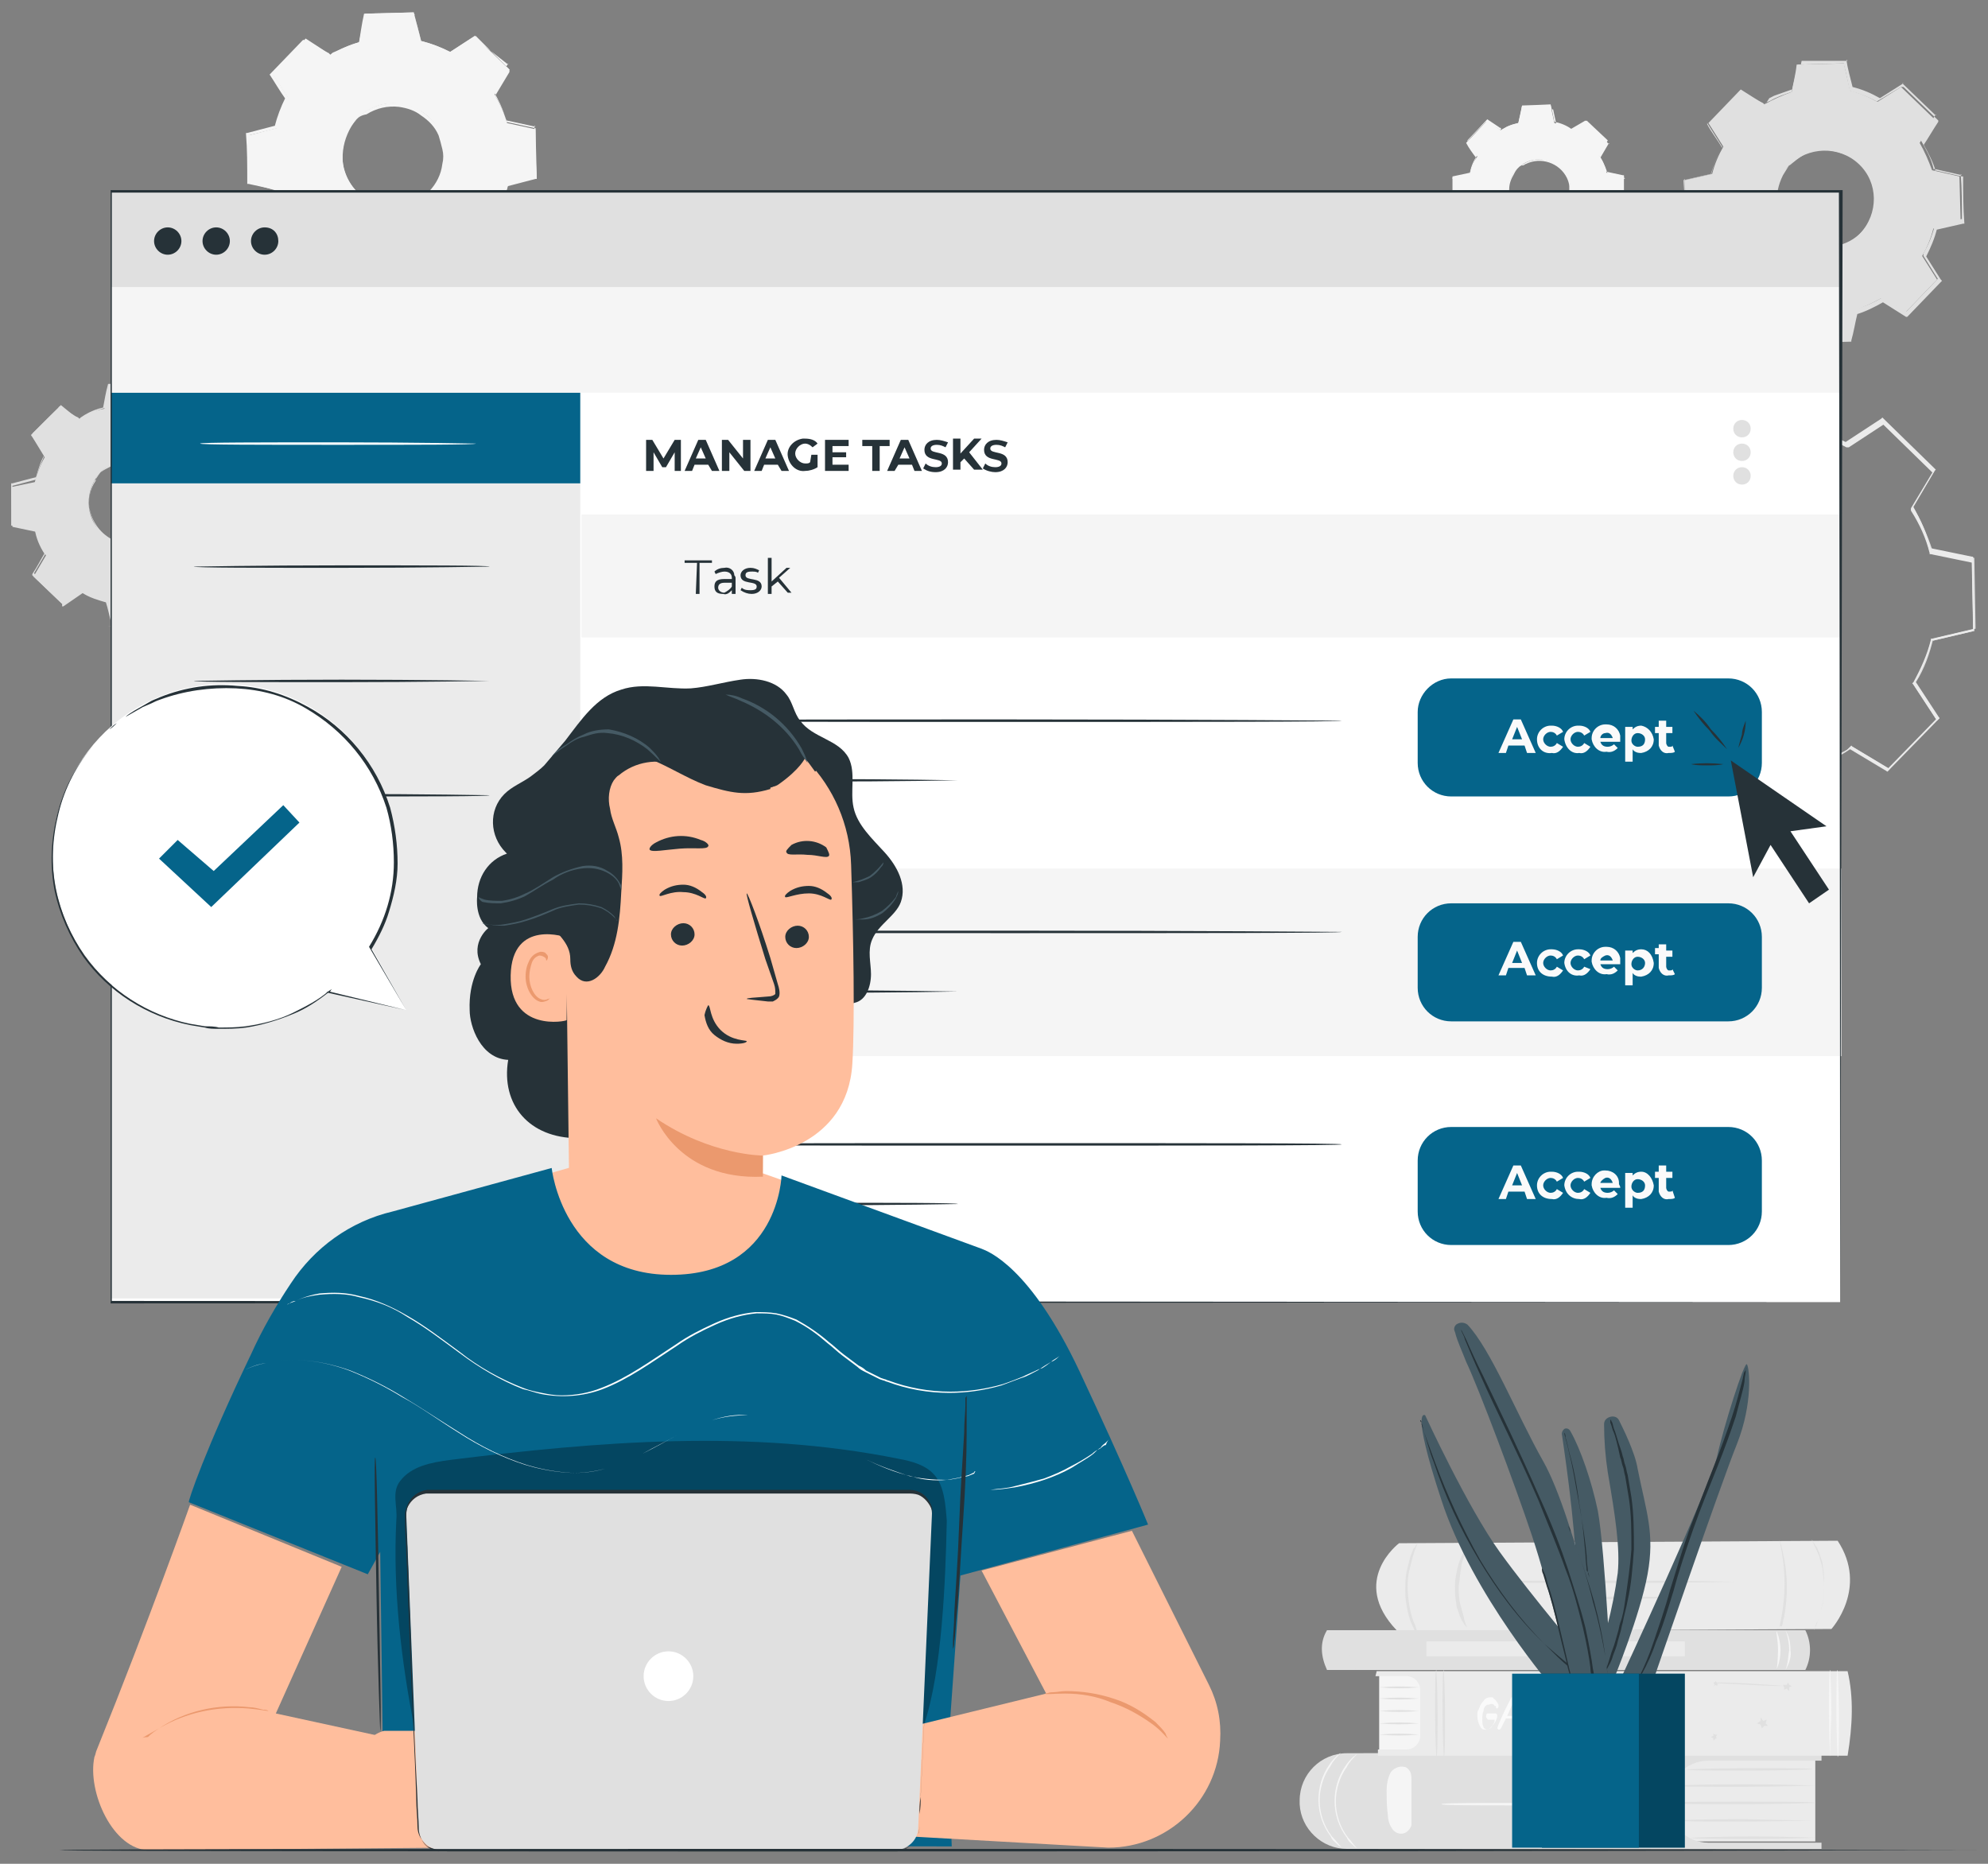 <?xml version="1.0" encoding="utf-8"?>
<!-- Generator: Adobe Illustrator 23.0.3, SVG Export Plug-In . SVG Version: 6.00 Build 0)  -->
<svg version="1.1" id="Layer_1" xmlns="http://www.w3.org/2000/svg" xmlns:xlink="http://www.w3.org/1999/xlink" x="0px" y="0px"
	 viewBox="0 0 160 150" style="enable-background:new 0 0 160 150;" xml:space="preserve">
<rect x="0" y="0" width="160" height="150" fill="#808080" stroke="none"/>
<style type="text/css">
	.st0{fill:#EBEBEB;}
	.st1{fill:#E0E0E0;}
	.st2{fill:#F5F5F5;}
	.st3{fill:#FAFAFA;}
	.st4{fill:#FFFFFF;}
	.st5{fill:#05648A;}
	.st6{fill:#263238;}
	.st7{fill:#455A64;}
	.st8{opacity:0.3;}
	.st9{fill:#FFBE9D;}
	.st10{fill:#EB996E;}
</style>
<g>
	<g id="freepik--background-complete--inject-21">
		<path class="st0" d="M112.6,124.2c0,0-4,3-0.2,7c0.1,0.1,0.2,0.1,0.3,0.1l34.7-0.2c0,0,3-3.3,0.5-7.1L112.6,124.2z"/>
		<path class="st1" d="M139.7,127.3c0,0-4.3,0.1-9.6,0.1c-5.3,0-9.6,0-9.6-0.1s4.3-0.1,9.6-0.1S139.7,127.3,139.7,127.3z"/>
		<path class="st1" d="M134.3,128.6c0,0-2,0.1-4.5,0.1c-2.5,0-4.5,0-4.5-0.1c0,0,2-0.1,4.5-0.1C132.2,128.5,134.3,128.5,134.3,128.6
			z"/>
		<path class="st1" d="M143.2,131c0,0,0.1-0.4,0.2-1c0.3-1.7,0.3-3.4,0-5.1c-0.1-0.6-0.2-1-0.2-1c0,0.1,0.1,0.2,0.1,0.3
			c0.1,0.2,0.1,0.4,0.2,0.8c0.4,1.7,0.4,3.4,0.1,5.1c-0.1,0.3-0.1,0.6-0.2,0.8C143.3,130.8,143.2,130.9,143.2,131z"/>
		<path class="st1" d="M145.8,123.9c0.1,0.1,0.1,0.2,0.2,0.3c0.1,0.1,0.1,0.2,0.2,0.3c0.1,0.1,0.1,0.3,0.2,0.4
			c0.1,0.4,0.3,0.8,0.3,1.1c0.1,0.5,0.1,1,0.1,1.5c0,0.5,0,1-0.1,1.5c-0.1,0.4-0.2,0.8-0.3,1.2c0,0.1-0.1,0.3-0.2,0.4
			c0,0.1-0.1,0.2-0.1,0.3c0,0.1-0.1,0.2-0.1,0.3c0,0,0.2-0.4,0.4-1c0.1-0.4,0.2-0.8,0.3-1.1c0.1-0.5,0.1-1,0.1-1.4
			c0-0.5-0.1-1-0.1-1.4c-0.1-0.4-0.2-0.8-0.3-1.1C146,124.3,145.8,123.9,145.8,123.9z"/>
		<path class="st1" d="M118.1,131c0,0-0.1-0.1-0.2-0.2c-0.1-0.1-0.1-0.2-0.2-0.3c-0.1-0.1-0.1-0.3-0.2-0.4c-0.1-0.4-0.3-0.7-0.3-1.1
			c-0.1-0.5-0.1-0.9-0.1-1.4c0-0.5,0.1-0.9,0.2-1.4c0.1-0.4,0.2-0.7,0.4-1.1c0.1-0.1,0.1-0.3,0.2-0.4c0-0.1,0.1-0.2,0.2-0.3
			c0-0.1,0.1-0.2,0.2-0.2c0,0-0.2,0.3-0.4,0.9c-0.1,0.3-0.3,0.7-0.3,1.1c-0.1,0.4-0.1,0.9-0.2,1.4c0,0.5,0,0.9,0.1,1.4
			c0.1,0.4,0.2,0.7,0.3,1.1C117.9,130.7,118.1,131,118.1,131z"/>
		<path class="st1" d="M114.3,131.9c-0.1-0.1-0.1-0.2-0.2-0.3c-0.1-0.1-0.1-0.2-0.2-0.3c-0.1-0.1-0.1-0.3-0.2-0.4
			c-0.2-0.4-0.3-0.8-0.4-1.2c-0.1-0.5-0.2-1-0.2-1.6c0-0.5,0-1.1,0.1-1.6c0.1-0.4,0.2-0.8,0.3-1.2c0.1-0.2,0.1-0.3,0.2-0.5
			c0-0.1,0.1-0.2,0.2-0.3c0-0.1,0.1-0.2,0.2-0.3c0,0-0.2,0.4-0.4,1.1c-0.1,0.4-0.2,0.8-0.3,1.2c-0.2,1-0.1,2.1,0.1,3.1
			c0.1,0.4,0.2,0.8,0.4,1.2C114.1,131.5,114.3,131.9,114.3,131.9z"/>
		<path class="st0" d="M146.1,141.6v6.6h-12.8v-6.6H146.1z"/>
		<path class="st1" d="M104.6,145c0,0.1,0,0.1,0,0.2c0.1,2,1.8,3.6,3.8,3.6h38.2v-0.5h-9.1c-1.8,0-3.3-1.5-3.3-3.3l0,0
			c0-1.8,1.5-3.3,3.3-3.3h9.1v-0.7l-38.2,0.1c-2.1,0-3.8,1.7-3.8,3.8C104.6,144.9,104.6,145,104.6,145z"/>
		<path class="st1" d="M146.1,145.1c0,0-2.6,0.1-5.9,0.1c-3.3,0-5.9,0-5.9-0.1s2.6-0.1,5.9-0.1C143.4,145,146.1,145,146.1,145.1z"/>
		<path class="st1" d="M145.9,146.5c0,0-2.5,0.1-5.6,0.1c-3.1,0-5.6,0-5.6-0.1c0,0,2.5-0.1,5.6-0.1
			C143.4,146.5,145.9,146.5,145.9,146.5z"/>
		<path class="st1" d="M146.1,147.9c0,0-2.2,0.1-5,0.1s-5,0-5-0.1c0,0,2.2-0.1,5-0.1S146.1,147.9,146.1,147.9z"/>
		<path class="st1" d="M146.1,143.7c0,0-2.6,0.1-5.8,0.1s-5.8,0-5.8-0.1c0,0,2.6-0.1,5.8-0.1S146.1,143.7,146.1,143.7z"/>
		<path class="st1" d="M145.9,142.4c0,0-2.3,0.1-5.1,0.1c-2.8,0-5.1,0-5.1-0.1c0,0,2.3-0.1,5.1-0.1S145.9,142.3,145.9,142.4z"/>
		<path class="st2" d="M109.2,141.2c-0.3,0.3-0.6,0.6-0.8,1c-1.2,1.7-1.2,4,0.1,5.7c0.3,0.3,0.5,0.7,0.8,0.9
			c-0.1-0.1-0.2-0.1-0.3-0.2c-0.2-0.2-0.5-0.4-0.6-0.7c-1.3-1.7-1.3-4.1-0.1-5.8c0.2-0.3,0.4-0.5,0.6-0.7
			C109.1,141.3,109.1,141.2,109.2,141.2z"/>
		<path class="st2" d="M107.9,141.1c-0.3,0.3-0.6,0.6-0.8,1c-1.2,1.7-1.2,4,0.1,5.7c0.3,0.3,0.5,0.6,0.8,0.9
			c-0.1-0.1-0.2-0.1-0.3-0.2c-0.2-0.2-0.5-0.4-0.6-0.7c-1.3-1.7-1.3-4.1-0.1-5.8c0.2-0.3,0.4-0.5,0.6-0.7
			C107.8,141.2,107.8,141.1,107.9,141.1z"/>
		<path class="st2" d="M133.9,141.2c-0.3,0.3-0.6,0.6-0.8,1c-1.2,1.7-1.2,4,0.1,5.7c0.3,0.3,0.5,0.7,0.8,0.9
			c-0.1-0.1-0.2-0.1-0.3-0.2c-0.2-0.2-0.5-0.4-0.6-0.7c-1.3-1.7-1.3-4.1-0.1-5.8c0.2-0.3,0.4-0.5,0.6-0.7
			C133.7,141.3,133.8,141.2,133.9,141.2z"/>
		<path class="st2" d="M132.6,141.1c-0.3,0.3-0.6,0.6-0.8,1c-1.2,1.7-1.2,4,0.1,5.7c0.3,0.3,0.5,0.7,0.8,0.9
			c-0.1-0.1-0.2-0.1-0.3-0.2c-0.2-0.2-0.4-0.4-0.6-0.7c-1.3-1.7-1.3-4.1-0.1-5.8c0.2-0.3,0.4-0.5,0.6-0.7
			C132.4,141.2,132.5,141.1,132.6,141.1z"/>
		<path class="st2" d="M113.6,146c0-0.9,0-1.8,0-2.7c0-0.2,0-0.5-0.1-0.7c-0.1-0.2-0.3-0.4-0.5-0.4c-0.3-0.1-0.9,0.1-1.1,0.5
			c-0.2,0.4-0.3,0.9-0.3,1.3c0,0.7,0,1.4,0.1,2.1c0,0.3,0.1,0.7,0.3,1c0.2,0.4,0.7,0.6,1.1,0.4c0.2-0.1,0.4-0.3,0.5-0.6
			C113.6,146.6,113.6,146.3,113.6,146z"/>
		<path class="st2" d="M128.4,145.2c0,0-2.8,0.1-6.2,0.1s-6.2,0-6.2-0.1s2.8-0.1,6.2-0.1S128.4,145.1,128.4,145.2z"/>
		<polygon class="st2" points="111,140.9 111,134.6 114.4,134.6 114.5,140.9 		"/>
		<path class="st1" d="M114.2,135.8c-1.1,0.1-2.1,0.1-3.2,0C112.1,135.7,113.1,135.7,114.2,135.8z"/>
		<path class="st1" d="M114.2,136.7c-1.1,0.1-2.1,0.1-3.2,0C112.1,136.6,113.1,136.6,114.2,136.7z"/>
		<path class="st1" d="M114.2,137.7c-1.1,0.1-2.1,0.1-3.2,0C112.1,137.6,113.1,137.6,114.2,137.7z"/>
		<path class="st1" d="M114.2,138.7c-1.1,0.1-2.1,0.1-3.2,0C112.1,138.6,113.1,138.6,114.2,138.7z"/>
		<path class="st1" d="M114.2,139.6c-1.1,0.1-2.1,0.1-3.2,0C112.1,139.5,113.1,139.5,114.2,139.6z"/>
		<path class="st0" d="M110.8,134.5h37.9c0.5,2.1,0.4,4.4,0,6.8h-37.8v-0.5h2.3c0.6,0,1.1-0.5,1.1-1.1l0,0V136
			c0-0.6-0.5-1.1-1.1-1.1h-2.5L110.8,134.5z"/>
		<path class="st3" d="M119.7,137.9h0.6c0,0,0,0,0.1,0c0,0,0.1,0.1,0.1,0.1c0,0,0,0,0,0c0,0.1,0,0.1,0,0.2c-0.1,0.3-0.2,0.5-0.4,0.7
			c-0.1,0.2-0.3,0.3-0.5,0.3h-0.1c-0.2,0-0.3-0.1-0.4-0.3c-0.1-0.2-0.2-0.5-0.2-0.8c0-0.2,0-0.4,0.1-0.5c0.1-0.3,0.2-0.5,0.4-0.7
			c0.1-0.2,0.3-0.3,0.6-0.3c0.1,0,0.2,0,0.2,0.1c0.2,0.1,0.3,0.3,0.4,0.5c0,0,0,0,0,0.1c0,0,0,0,0,0.1c0,0-0.1,0.1-0.1,0.1h0
			c0,0-0.1,0-0.1-0.1l0,0c0-0.1,0-0.1-0.1-0.1c-0.1-0.2-0.3-0.2-0.5-0.1c0,0,0,0-0.1,0c-0.2,0.1-0.3,0.3-0.3,0.5
			c-0.1,0.2-0.1,0.5-0.1,0.7c0,0.2,0,0.4,0.1,0.6c0,0.1,0.2,0.2,0.3,0.2c0.1,0,0.2-0.1,0.3-0.2c0.2-0.2,0.3-0.4,0.3-0.6h-0.5
			c-0.1,0-0.1-0.1-0.2-0.2c0,0,0,0,0,0C119.6,137.9,119.7,137.9,119.7,137.9z"/>
		<path class="st3" d="M121.9,136.6C121.9,136.6,121.9,136.7,121.9,136.6c0,0.1,0.2,0.9,0.5,2.4c0,0,0,0,0,0c0,0,0,0,0,0.1
			c0,0-0.1,0.1-0.1,0.1h0c-0.1,0-0.1,0-0.1-0.1l-0.2-0.8h-0.8l-0.4,0.8c0,0,0,0,0,0c0,0-0.1,0.1-0.1,0.1c0,0-0.1,0-0.1,0
			c0,0-0.1-0.1-0.1-0.1c0,0,0,0,0,0l0.1-0.3c0.5-1.2,0.9-1.9,1-2.1c0-0.1,0.1-0.1,0.1-0.1C121.8,136.6,121.9,136.6,121.9,136.6z
			 M121.7,137.2l-0.4,0.9h0.6L121.7,137.2z"/>
		<path class="st3" d="M124,139.2h-1.1c0,0-0.1,0-0.1,0c0,0-0.1-0.1-0.1-0.2l0,0c0,0,0.1-0.8,0.3-2.3c0,0,0,0,0-0.1
			c0-0.1,0.1-0.1,0.1-0.1c0,0,0,0,0.1,0c0,0,0.1,0.1,0.1,0.1c0,0.1,0,0.3-0.1,0.6c-0.1,1-0.2,1.5-0.2,1.6h1c0,0,0.1,0,0.1,0
			c0.1,0,0.1,0.1,0.1,0.1c0,0,0,0,0,0C124.1,139.2,124.1,139.2,124,139.2z"/>
		<path class="st3" d="M125.6,136.6C125.6,136.6,125.6,136.7,125.6,136.6c0,0.1,0.2,0.9,0.5,2.4c0,0,0,0,0,0c0,0,0,0,0,0.1
			c0,0-0.1,0.1-0.1,0.1h0c-0.1,0-0.1,0-0.1-0.1l-0.2-0.8h-0.8l-0.4,0.8c0,0,0,0,0,0c0,0-0.1,0.1-0.1,0.1c0,0-0.1,0-0.1,0
			c0,0-0.1-0.1-0.1-0.1c0,0,0,0,0,0l0.1-0.3c0.5-1.2,0.9-1.9,1-2.1c0-0.1,0.1-0.1,0.1-0.1C125.5,136.6,125.5,136.6,125.6,136.6z
			 M125.4,137.2L125,138h0.6L125.4,137.2z"/>
		<path class="st3" d="M127.4,138c0.1,0.2,0.2,0.4,0.2,0.6c0.1,0.3,0.2,0.5,0.2,0.5c0,0,0,0,0,0.1c0,0-0.1,0.1-0.1,0.1
			c-0.1,0-0.1,0-0.1-0.1l0-0.1c-0.1-0.1-0.2-0.4-0.3-0.8l-0.6,0.9c0,0-0.1,0.1-0.1,0.1c0,0,0,0-0.1,0c0,0-0.1-0.1-0.1-0.1v0
			c0,0,0-0.1,0.1-0.1c0.2-0.3,0.5-0.6,0.7-1l-0.1-0.2c-0.2-0.7-0.4-1-0.4-1c0,0,0,0,0-0.1c0,0,0.1-0.1,0.1-0.1c0.1,0,0.1,0,0.1,0.1
			l0.4,1l0.8-1c0,0,0.1-0.1,0.1-0.1c0,0,0,0,0.1,0c0,0,0.1,0.1,0.1,0.1c0,0,0,0,0,0.1L127.4,138z"/>
		<path class="st3" d="M130.2,136.6C130.2,136.6,130.3,136.6,130.2,136.6c0.1,0,0.1,0.1,0.1,0.1c-0.2,1.5-0.3,2.3-0.3,2.4
			c0,0.2-0.1,0.4-0.2,0.6c-0.3,0.4-0.7,0.5-1.1,0.3c-0.2-0.1-0.3-0.2-0.4-0.4c0,0,0,0,0-0.1c0,0,0,0,0-0.1c0,0,0.1-0.1,0.1-0.1
			c0,0,0.1,0,0.1,0.1c0.1,0.2,0.3,0.3,0.6,0.3c0.2,0,0.3-0.1,0.5-0.2c0.2-0.2,0.2-0.5,0.3-0.7c0,0.1-0.1,0.1-0.2,0.2
			c-0.1,0.1-0.3,0.1-0.4,0.1h-0.1c-0.2,0-0.3-0.1-0.4-0.3c-0.1-0.2-0.2-0.5-0.2-0.8c0-0.1,0-0.3,0-0.4c0-0.2,0.1-0.6,0.2-1
			c0,0,0,0,0,0c0-0.1,0.1-0.1,0.1-0.1c0,0,0,0,0.1,0c0,0,0.1,0.1,0.1,0.1c0,0.1,0,0.2-0.1,0.5c0,0.3-0.1,0.5-0.1,0.8
			c0,0.2,0,0.4,0.1,0.6c0.1,0.2,0.2,0.3,0.3,0.3h0c0.1,0,0.3-0.1,0.3-0.3c0.1-0.2,0.2-0.4,0.3-0.6l0.2-1.3c0,0,0,0,0-0.1
			C130.1,136.6,130.2,136.6,130.2,136.6z"/>
		<path class="st2" d="M147.3,141.4c0,0-0.1-1.6-0.1-3.5c0-1.9,0-3.5,0.1-3.5c0,0,0.1,1.6,0.1,3.5
			C147.3,139.8,147.3,141.4,147.3,141.4z"/>
		<path class="st1" d="M116.2,141.4c0,0-0.1-1.6-0.1-3.5c0-1.9,0-3.5,0.1-3.5c0,0,0.1,1.6,0.1,3.5
			C116.3,139.8,116.3,141.4,116.2,141.4z"/>
		<path class="st2" d="M147.9,141.4c0,0-0.1-1.6-0.1-3.5c0-1.9,0-3.5,0.1-3.5c0,0,0.1,1.6,0.1,3.5C148,139.8,148,141.4,147.9,141.4z
			"/>
		<path class="st1" d="M115.6,141.4c0,0-0.1-1.6-0.1-3.5c0-1.9,0-3.5,0.1-3.5c0,0,0.1,1.6,0.1,3.5
			C115.7,139.8,115.7,141.4,115.6,141.4z"/>
		<path class="st1" d="M138.1,135.5L138.1,135.5l4,3.2l0,0h0l-0.5,0.1l-3.4,0.9l0,0l-3.1-1.3l-0.9-0.4l-0.2-0.1l-0.1,0h0h0l0.1,0
			l0.2,0.1l0.9,0.4l3.1,1.3l0,0l3.4-0.9l0.5-0.1v0L138.1,135.5L138.1,135.5L138.1,135.5"/>
		<polygon class="st1" points="141.7,138.2 141.9,138.5 142.2,138.4 142.1,138.7 142.3,138.9 142,138.9 141.8,139.1 141.7,138.8 
			141.4,138.7 141.7,138.5 		"/>
		<polygon class="st1" points="137.9,139.5 138,139.6 138.2,139.6 138.1,139.8 138.2,139.9 138.1,139.9 137.9,140.1 137.9,139.9 
			137.7,139.8 137.9,139.7 		"/>
		<polygon class="st1" points="133.6,137.8 133.9,137.8 134,137.6 134.1,137.8 134.3,137.9 134.1,138 134.1,138.3 133.9,138.1 
			133.7,138.2 133.8,138 		"/>
		<polygon class="st1" points="143.5,135.6 143.8,135.6 143.9,135.4 144,135.6 144.2,135.7 144,135.8 144,136.1 143.8,135.9 
			143.6,136 143.6,135.8 		"/>
		<polygon class="st1" points="137.9,135.4 138,135.4 138.1,135.3 138.2,135.5 138.3,135.5 138.2,135.6 138.2,135.7 138.1,135.6 
			137.9,135.7 138,135.6 		"/>
		<path class="st1" d="M143.8,135.7c0,0-1.3,0-2.9-0.1c-1.6-0.1-2.9-0.1-2.9-0.2c0,0,1.3,0,2.9,0.1S143.8,135.7,143.8,135.7z"/>
		<path class="st1" d="M145.3,134.4h-38.5c-0.5-1.1-0.6-2.2,0-3.2h38.5C145.8,132.2,145.8,133.4,145.3,134.4z"/>
		<rect x="114.8" y="132.1" class="st0" width="20.8" height="1.2"/>
		<path class="st1" d="M108.3,134.4c-0.1-0.1-0.2-0.2-0.3-0.4c-0.2-0.3-0.3-0.7-0.3-1.1c0-0.4,0-0.8,0.1-1.2c0-0.2,0.1-0.3,0.2-0.4
			c0,0.2-0.1,0.3-0.1,0.5c-0.1,0.4-0.1,0.8-0.1,1.1c0,0.4,0.1,0.8,0.3,1.1C108.2,134.1,108.3,134.3,108.3,134.4z"/>
		<path class="st1" d="M109.2,134.4c-0.1-0.1-0.2-0.2-0.3-0.4c-0.4-0.7-0.5-1.6-0.2-2.3c0-0.2,0.1-0.3,0.2-0.4
			c0,0.2-0.1,0.3-0.1,0.5c-0.2,0.7-0.1,1.5,0.2,2.2C109,134.1,109.1,134.3,109.2,134.4z"/>
		<path class="st2" d="M143.7,134.4c0.2-0.5,0.2-1,0.3-1.6c0-0.5-0.1-1.1-0.3-1.6c0.3,0.5,0.4,1,0.4,1.6
			C144.2,133.3,144,133.9,143.7,134.4z"/>
		<path class="st2" d="M143,134.3c0,0,0.1-0.7,0.1-1.5c0-0.9-0.2-1.5-0.1-1.5c0.2,0.5,0.3,1,0.3,1.5
			C143.3,133.3,143.2,133.9,143,134.3z"/>
		<path class="st1" d="M142,8.4c0.7-0.4,1.4-0.7,2.2-1l0.5-2.2l3.7-0.1l0.5,2.2c0.8,0.2,1.5,0.5,2.2,0.9L153,7l2.7,2.6l-1.2,1.9
			c0.4,0.7,0.7,1.4,1,2.2l2.2,0.5l0.1,3.7l-2.2,0.5c-0.2,0.8-0.5,1.5-0.9,2.2l1.2,1.9l-2.6,2.7l-1.9-1.2c-0.7,0.4-1.4,0.7-2.2,1
			l-0.5,2.2l-3.7,0.1l-0.5-2.2c-0.8-0.2-1.5-0.5-2.2-0.9l-1.9,1.2l-2.7-2.6l1.2-1.9c-0.4-0.7-0.7-1.4-1-2.2l-2.2-0.5l-0.1-3.7
			l2.2-0.5c0.2-0.8,0.5-1.5,0.9-2.2l-1.2-1.9l2.6-2.7L142,8.4L142,8.4z M144,13.3c-1.5,1.6-1.5,4.1,0.1,5.6c1.6,1.5,4.1,1.5,5.6-0.1
			c1.5-1.6,1.5-4.1-0.1-5.6c0,0,0,0,0,0C148,11.7,145.5,11.8,144,13.3z"/>
		<path class="st1" d="M144,13.3c0.2-0.3,0.5-0.5,0.7-0.6c0.8-0.5,1.7-0.7,2.6-0.6c0.6,0.1,1.2,0.3,1.8,0.6c0.6,0.4,1.1,1,1.4,1.6
			c0.2,0.4,0.3,0.7,0.4,1.1c0.1,0.4,0.1,0.8,0,1.2c-0.2,1.8-1.6,3.2-3.4,3.5c-0.4,0.1-0.8,0.1-1.2,0c-0.4-0.1-0.8-0.2-1.1-0.3
			c-0.7-0.3-1.2-0.8-1.7-1.4c-0.4-0.5-0.6-1.1-0.7-1.7c-0.1-0.9,0.1-1.8,0.5-2.6C143.5,13.8,143.7,13.6,144,13.3
			c0,0-0.2,0.3-0.5,0.8c-0.4,0.8-0.6,1.7-0.4,2.5c0.2,1.3,1.1,2.4,2.3,2.9c0.3,0.2,0.7,0.3,1.1,0.3c0.4,0.1,0.8,0,1.2,0
			c1.7-0.3,2.9-1.6,3.2-3.3c0.1-0.4,0.1-0.8,0-1.2c-0.1-0.4-0.2-0.7-0.3-1.1c-0.6-1.2-1.7-2-3-2.2c-0.9-0.1-1.8,0.1-2.5,0.5
			C144.2,13.1,144,13.4,144,13.3z"/>
		<path class="st1" d="M142,8.4l-0.1-0.1l-0.4-0.2L140,7.3h0l-2.6,2.7V9.9l1.2,1.9l0,0l0,0c-0.4,0.7-0.7,1.5-0.9,2.2v0h0l-2.2,0.5
			l0.1-0.1c0,1.2,0,2.4,0.1,3.7l-0.1-0.1l2.2,0.4h0.1l0,0.1c0.2,0.8,0.5,1.5,0.9,2.2l0,0.1l0,0.1c-0.4,0.6-0.8,1.2-1.2,1.9v-0.1
			c0.8,0.8,1.7,1.7,2.7,2.6h-0.1l1.9-1.2l0.1,0l0.1,0c0.7,0.4,1.4,0.7,2.2,0.9l0.1,0l0,0.1c0.2,0.7,0.3,1.4,0.5,2.2l-0.1-0.1
			l3.7-0.1l-0.1,0.1c0.1-0.7,0.3-1.4,0.5-2.2v-0.1l0.1,0c0.8-0.2,1.5-0.5,2.2-0.9l0,0l0.1,0l0.1,0l1.9,1.1h-0.1l2.6-2.7v0.1
			c-0.4-0.6-0.8-1.3-1.2-1.9l0-0.1l0-0.1c0.4-0.7,0.7-1.4,0.9-2.2l0-0.1h0.1l2.2-0.5l-0.1,0.1c0-1.3,0-2.5-0.1-3.7l0.1,0.1l-2.2-0.5
			h-0.1v-0.1c-0.2-0.8-0.6-1.5-1-2.2l0-0.1l0-0.1l1.2-1.9l0,0.1l-2.7-2.6h0.1l-1.9,1.2l0,0l0,0c-0.7-0.4-1.4-0.7-2.2-0.9h0v0
			c-0.2-0.8-0.4-1.5-0.5-2.2l0.1,0.1l-3.7,0l0,0c-0.2,0.9-0.3,1.6-0.5,2.2v0h0c-0.6,0.2-1.1,0.4-1.7,0.6l-0.4,0.2
			C142.1,8.4,142,8.4,142,8.4c0.1,0,0.1-0.1,0.1-0.1c0.1-0.1,0.2-0.1,0.4-0.2c0.5-0.3,1.1-0.5,1.7-0.7l0,0c0.1-0.6,0.3-1.3,0.4-2.2
			v0h0l3.7-0.1h0.1v0.1c0.2,0.7,0.3,1.4,0.5,2.2l-0.1-0.1c0.8,0.2,1.6,0.5,2.3,0.9h-0.1L153,7l0.1,0l0.1,0l2.7,2.6l0.1,0.1l0,0.1
			c-0.4,0.6-0.8,1.3-1.2,1.9v-0.1c0.4,0.7,0.8,1.5,1,2.2l-0.1-0.1l2.2,0.5h0.1v0.1c0,1.2,0,2.4,0.1,3.7V18l-0.1,0l-2.2,0.5l0.1-0.1
			c-0.2,0.8-0.5,1.5-0.9,2.3v-0.1l1.2,1.9l0.1,0.1l-0.1,0.1l-2.6,2.7l-0.1,0.1l-0.1,0l-1.9-1.2h0.1c-0.7,0.4-1.5,0.8-2.2,1l0.1-0.1
			c-0.2,0.8-0.3,1.5-0.5,2.2l0,0.1h-0.1l-3.7,0.1h-0.1l0-0.1c-0.2-0.8-0.4-1.5-0.5-2.2l0.1,0.1c-0.8-0.2-1.6-0.5-2.3-0.9h0.1
			l-1.9,1.2l-0.1,0l-0.1-0.1l-2.7-2.6l-0.1-0.1l0-0.1l1.2-1.9V21c-0.4-0.7-0.7-1.5-1-2.2l0.1,0.1l-2.2-0.5h-0.1v-0.1
			c0-1.3,0-2.5-0.1-3.7v-0.1h0.1l2.2-0.5l-0.1,0.1c0.2-0.8,0.5-1.6,0.9-2.3v0.1c-0.4-0.7-0.9-1.3-1.2-1.9l0,0l0,0l2.6-2.7l0,0h0
			l1.4,0.9l0.4,0.2C141.9,8.3,141.9,8.4,142,8.4z"/>
		<path class="st1" d="M6.4,33.7C7,33.3,7.7,33,8.4,32.9l0.4-1.9l3.2-0.1l0.5,1.9c0.7,0.2,1.3,0.4,2,0.8l1.6-1.1l2.3,2.3l-1,1.7
			c0.4,0.6,0.6,1.3,0.8,1.9l1.9,0.4l0.1,3.2l-1.9,0.5c-0.2,0.7-0.4,1.3-0.8,2l1.1,1.6l-2.3,2.3l-1.7-1c-0.6,0.4-1.3,0.7-1.9,0.8
			l-0.4,1.9l-3.2,0.1l-0.5-1.9c-0.7-0.2-1.3-0.4-2-0.8L5,48.6l-2.3-2.2l1-1.7c-0.4-0.6-0.6-1.3-0.8-1.9l-1.9-0.4l-0.1-3.2l1.9-0.4
			c0.2-0.7,0.4-1.3,0.8-2L2.5,35l2.3-2.3L6.4,33.7L6.4,33.7z M8.1,38c-1.3,1.4-1.3,3.6,0.1,4.9c1.4,1.3,3.6,1.3,4.9-0.1
			c1.3-1.4,1.3-3.6-0.1-4.9C11.7,36.6,9.5,36.6,8.1,38C8.1,38,8.1,38,8.1,38z"/>
		<path class="st1" d="M8.1,38c0.2-0.2,0.4-0.4,0.7-0.6c0.7-0.4,1.5-0.6,2.3-0.5c1.2,0.1,2.3,0.9,2.8,2c0.2,0.3,0.3,0.6,0.3,1
			c0.1,0.4,0.1,0.7,0,1.1c-0.2,1.5-1.4,2.8-2.9,3c-0.4,0.1-0.7,0.1-1.1,0c-0.3,0-0.7-0.1-1-0.3c-0.6-0.3-1.1-0.7-1.4-1.2
			c-0.3-0.5-0.5-1-0.6-1.5c-0.1-0.8,0-1.6,0.5-2.3C7.7,38.4,7.9,38.2,8.1,38c-0.2,0.2-0.3,0.5-0.5,0.7c-0.4,0.7-0.5,1.5-0.4,2.2
			c0.2,1.1,0.9,2.1,2,2.6c0.3,0.1,0.6,0.2,0.9,0.3c0.3,0,0.7,0,1,0c1.5-0.3,2.6-1.4,2.8-2.9c0.1-0.3,0.1-0.7,0-1
			c0-0.3-0.1-0.6-0.3-0.9c-0.5-1-1.5-1.7-2.6-1.9c-0.8-0.1-1.5,0.1-2.2,0.5C8.6,37.7,8.4,37.8,8.1,38z"/>
		<path class="st1" d="M6.4,33.7c0,0-0.1,0-0.1-0.1L6,33.5l-1.3-0.7h0l-2.2,2.3V35l1.1,1.6l0,0l0,0C3.3,37.3,3,38,2.9,38.6v0h0
			l-1.9,0.5L1,39.1c0,1,0,2.1,0.1,3.2L1,42.2l1.9,0.4h0v0c0.2,0.7,0.5,1.3,0.8,1.9l0,0l0,0l-1,1.7v-0.1l2.3,2.2H5l1.6-1.1l0,0l0.1,0
			C7.3,47.8,8,48,8.7,48.2h0.1v0.1c0.1,0.6,0.3,1.2,0.5,1.9l-0.1-0.1l3.2-0.1l-0.1,0.1c0.1-0.6,0.3-1.3,0.4-1.9v-0.1l0.1,0
			c0.7-0.2,1.3-0.5,1.9-0.8l0,0l0.1,0l0.1,0l1.7,1l-0.1,0l2.3-2.3v0.1l-1.1-1.6l0,0l0-0.1c0.3-0.6,0.6-1.3,0.8-1.9v-0.1h0.1l1.9-0.5
			L20.1,42c0-1.1,0-2.2-0.1-3.2l0.1,0.1l-1.9-0.4h-0.1v-0.1c-0.2-0.7-0.5-1.3-0.8-1.9l0,0l0,0l1-1.7v0.1L16,32.5h0.1l-1.6,1.1l0,0
			l0,0c-0.6-0.3-1.3-0.6-1.9-0.8h0v0c-0.2-0.7-0.3-1.3-0.5-1.9l0.1,0l-3.2,0l0,0c-0.2,0.8-0.3,1.4-0.4,1.9v0h0
			c-0.5,0.1-1,0.3-1.5,0.6l-0.3,0.2C6.5,33.7,6.5,33.7,6.4,33.7l0.1-0.1l0.3-0.2c0.5-0.3,1-0.5,1.5-0.6l0,0c0.1-0.5,0.2-1.2,0.4-1.9
			v0h0l3.2-0.1h0v0c0.1,0.6,0.3,1.2,0.5,1.9l-0.1,0c0.7,0.2,1.4,0.4,2,0.8h-0.1l1.6-1.1l0.1,0l0,0l2.3,2.2l0,0l0,0.1l-1,1.7v-0.1
			c0.4,0.6,0.7,1.3,0.9,2l-0.1-0.1l1.9,0.4l0.1,0v0.1c0,1.1,0,2.1,0.1,3.2v0.1l-0.1,0l-1.9,0.5l0.1-0.1c-0.2,0.7-0.4,1.4-0.8,2v-0.1
			c0.4,0.5,0.7,1.1,1.1,1.6l0,0.1l-0.1,0.1l-2.3,2.3l-0.1,0.1l-0.1,0l-1.7-1h0.1c-0.6,0.4-1.3,0.7-2,0.9l0.1-0.1
			c-0.1,0.7-0.3,1.3-0.4,1.9l0,0.1h-0.1l-3.2,0.1H9v-0.1c-0.2-0.7-0.3-1.3-0.5-1.9l0.1,0.1c-0.7-0.2-1.4-0.4-2-0.8h0.1l-1.6,1.1
			l-0.1,0L5,48.6l-2.3-2.2l-0.1-0.1l0-0.1c0.4-0.6,0.7-1.2,1-1.7v0.1c-0.4-0.6-0.7-1.3-0.8-2l0.1,0.1l-1.9-0.4H0.9v-0.1
			c0-1.1,0-2.2,0-3.2v-0.1h0.1l1.9-0.5l0,0c0.2-0.7,0.4-1.4,0.8-2v0.1l-1.1-1.6l0,0l0,0l2.3-2.3h0h0L6,33.5l0.3,0.2L6.4,33.7z"/>
		<path class="st2" d="M26.6,4.4c0.7-0.4,1.5-0.8,2.3-1l0.5-2.3l3.9-0.1l0.6,2.3c0.8,0.2,1.6,0.5,2.3,0.9l2-1.3l2.8,2.7l-1.2,2
			c0.4,0.7,0.8,1.5,1,2.3l2.3,0.5l0.1,3.9l-2.3,0.5c-0.2,0.8-0.5,1.6-0.9,2.3l1.3,2L38.4,22l-2-1.2c-0.7,0.4-1.5,0.8-2.3,1l-0.5,2.3
			l-3.9,0.1l-0.6-2.3c-0.8-0.2-1.6-0.5-2.4-0.9l-2,1.3l-2.8-2.7l1.2-2c-0.4-0.7-0.8-1.5-1-2.3L20,14.7L20,10.9l2.3-0.6
			c0.2-0.8,0.5-1.6,0.9-2.4l-1.3-2l2.7-2.8L26.6,4.4L26.6,4.4z M28.7,9.6c-1.6,1.7-1.5,4.3,0.1,5.9c1.7,1.6,4.3,1.5,5.9-0.1
			c1.6-1.7,1.5-4.3-0.1-5.9C32.9,7.9,30.3,7.9,28.7,9.6C28.7,9.6,28.7,9.6,28.7,9.6z"/>
		<path class="st2" d="M28.7,9.6c0.2-0.3,0.5-0.5,0.8-0.7c0.8-0.5,1.8-0.7,2.7-0.6c0.7,0.1,1.3,0.3,1.8,0.7c0.6,0.4,1.2,1,1.5,1.7
			c0.4,0.8,0.5,1.6,0.4,2.4c-0.2,1.9-1.7,3.3-3.5,3.6c-0.8,0.1-1.7,0-2.5-0.3c-0.7-0.3-1.3-0.8-1.7-1.4c-0.9-1.3-1-3.1-0.2-4.5
			C28.2,10.1,28.4,9.8,28.7,9.6c0,0-0.3,0.3-0.6,0.9c-0.4,0.8-0.6,1.7-0.5,2.7c0.2,1.4,1.1,2.5,2.4,3.1c0.4,0.2,0.7,0.3,1.1,0.3
			c0.4,0.1,0.8,0,1.2,0c1.7-0.3,3.1-1.7,3.3-3.4c0.1-0.4,0.1-0.8,0-1.2c-0.1-0.4-0.2-0.8-0.3-1.1c-0.3-0.7-0.8-1.2-1.4-1.6
			c-0.5-0.4-1.1-0.6-1.8-0.7c-0.9-0.1-1.8,0.1-2.6,0.6C28.9,9.3,28.7,9.6,28.7,9.6z"/>
		<path class="st2" d="M26.6,4.4c0,0-0.1,0-0.1-0.1l-0.4-0.2l-1.5-0.9h0L22,6.1V6l1.3,2l0,0l0,0c-0.4,0.7-0.7,1.5-0.9,2.3v0h0
			L20,10.9l0.1-0.1c0,1.2,0.1,2.5,0.1,3.9l-0.1-0.1l2.3,0.5h0.1v0.1c0.2,0.8,0.6,1.6,1,2.3l0,0.1l0,0.1l-1.2,2l0-0.1l2.8,2.7h-0.1
			l2-1.3l0.1,0l0.1,0c0.7,0.4,1.5,0.7,2.3,0.9h0.1v0.1l0.6,2.3L29.8,24l3.9-0.1L33.5,24c0.2-0.7,0.3-1.5,0.5-2.3v-0.1l0.1,0
			c0.8-0.2,1.6-0.6,2.3-1l0,0l0.1,0l0.1,0l2,1.2l-0.1,0l2.7-2.8v0.1l-1.3-2l0-0.1l0-0.1c0.4-0.7,0.7-1.5,0.9-2.3l0-0.1h0.1l2.3-0.6
			l-0.1,0.1c0-1.3,0-2.6-0.1-3.9l0.1,0.1l-2.3-0.5h-0.1l0-0.1c-0.2-0.8-0.6-1.6-1-2.3l0-0.1l0-0.1l1.2-2l0,0.1L38.1,3h0.1l-2,1.3
			l0,0l0,0c-0.7-0.4-1.5-0.7-2.3-0.9h0v0l-0.6-2.3l0.1,0.1l-3.9,0.1l0.1,0c-0.2,0.9-0.4,1.7-0.5,2.3v0h0c-0.6,0.2-1.2,0.4-1.8,0.7
			l-0.4,0.2C26.7,4.4,26.6,4.4,26.6,4.4l0.1-0.1c0.1-0.1,0.2-0.1,0.4-0.2c0.6-0.3,1.2-0.5,1.8-0.7l0,0C29,2.8,29.1,2,29.3,1.1v0h0
			L33.2,1h0.1v0.1c0.2,0.7,0.4,1.4,0.6,2.3l0-0.1c0.8,0.2,1.6,0.5,2.4,0.9h-0.1l2-1.3l0.1,0l0.1,0.1L41,5.6L41,5.7l0,0.1l-1.2,2V7.6
			c0.4,0.7,0.8,1.5,1,2.3l-0.1-0.1l2.3,0.5h0.1v0.1c0,1.3,0,2.5,0.1,3.9v0.1l-0.1,0L40.8,15l0.1-0.1c-0.2,0.8-0.5,1.6-0.9,2.4v-0.1
			l1.3,2l0.1,0.1l-0.1,0.1l-2.7,2.8l-0.1,0.1l-0.1-0.1l-2-1.2h0.1c-0.7,0.4-1.5,0.8-2.3,1l0.1-0.1c-0.2,0.8-0.3,1.6-0.5,2.3l0,0.1
			h-0.1l-3.9,0.1h-0.1l0-0.1c-0.2-0.8-0.4-1.6-0.6-2.3l0.1,0.1c-0.8-0.2-1.6-0.5-2.4-0.9H27l-2,1.3l-0.1,0l-0.1-0.1l-2.8-2.7
			L22,19.5l0-0.1l1.2-2v0.1c-0.4-0.7-0.8-1.5-1-2.3l0.1,0.1L20,14.8l-0.1,0v-0.1c0-1.4,0-2.7-0.1-3.9v-0.1l0.1,0l2.3-0.6l-0.1,0.1
			c0.2-0.8,0.5-1.6,0.9-2.4V8c-0.5-0.7-0.9-1.4-1.3-2l0,0l0,0l2.7-2.8l0,0l0,0l1.5,0.9c0.2,0.1,0.3,0.2,0.4,0.2L26.6,4.4z"/>
		<path class="st2" d="M120.8,10.5c0.4-0.3,0.9-0.5,1.4-0.6l0.3-1.4l2.3,0l0.3,1.4c0.5,0.1,1,0.3,1.4,0.6l1.2-0.8l1.7,1.6l-0.7,1.2
			c0.3,0.4,0.5,0.9,0.6,1.4l1.4,0.3l0,2.3l-1.4,0.3c-0.1,0.5-0.3,1-0.6,1.4l0.8,1.2L128,21l-1.2-0.7c-0.4,0.3-0.9,0.5-1.4,0.6
			l-0.3,1.4l-2.3,0l-0.3-1.4c-0.5-0.1-1-0.3-1.4-0.6l-1.2,0.8l-1.7-1.6l0.7-1.2c-0.3-0.4-0.5-0.9-0.6-1.4l-1.4-0.3l0-2.3l1.4-0.3
			c0.1-0.5,0.3-1,0.6-1.4l-0.8-1.2l1.6-1.7L120.8,10.5L120.8,10.5z M122.1,13.6c-1,1-0.9,2.6,0.1,3.5c1,1,2.6,0.9,3.5-0.1
			c1-1,0.9-2.6-0.1-3.5C124.6,12.6,123,12.6,122.1,13.6C122.1,13.6,122.1,13.6,122.1,13.6z"/>
		<path class="st2" d="M122.1,13.6c0.1-0.2,0.3-0.3,0.5-0.4c0.8-0.5,1.9-0.5,2.7,0c0.4,0.3,0.7,0.6,0.9,1c0.2,0.5,0.3,1,0.2,1.5
			c-0.1,1.1-1,2-2.1,2.2c-0.3,0-0.5,0-0.8,0c-0.2,0-0.5-0.1-0.7-0.2c-0.4-0.2-0.8-0.5-1-0.9c-0.6-0.8-0.6-1.9-0.1-2.7
			C121.8,13.9,121.9,13.7,122.1,13.6c-0.1,0.1-0.2,0.3-0.3,0.5c-0.3,0.5-0.4,1-0.3,1.6c0.1,0.8,0.7,1.5,1.4,1.9
			c0.2,0.1,0.4,0.2,0.7,0.2c0.2,0,0.5,0,0.7,0c1-0.2,1.9-1,2-2.1c0-0.2,0-0.5,0-0.7c0-0.2-0.1-0.5-0.2-0.7c-0.6-1.2-2.1-1.7-3.3-1.1
			c-0.1,0-0.1,0.1-0.2,0.1C122.4,13.3,122.2,13.4,122.1,13.6z"/>
		<path class="st2" d="M120.8,10.5L120.8,10.5l-0.3-0.2l-0.9-0.5h0c-0.4,0.4-1,1-1.6,1.7v0c0.2,0.4,0.5,0.8,0.8,1.2l0,0v0
			c-0.2,0.4-0.4,0.9-0.5,1.4v0h0l-1.4,0.3l0-0.1c0,0.7,0,1.5,0,2.3l0-0.1l1.4,0.3h0v0c0.1,0.5,0.3,0.9,0.6,1.4l0,0l0,0
			c-0.2,0.4-0.5,0.8-0.7,1.2v-0.1l1.7,1.6h-0.1l1.2-0.8l0,0l0,0c0.4,0.2,0.9,0.4,1.4,0.5h0v0c0.1,0.4,0.2,0.9,0.3,1.4l-0.1-0.1
			l2.3,0l-0.1,0.1l0.3-1.4v0h0c0.5-0.1,0.9-0.3,1.4-0.6l0,0l0,0l0,0L128,21H128l1.6-1.7v0.1c-0.3-0.4-0.5-0.8-0.8-1.2l0,0l0,0
			c0.2-0.4,0.4-0.9,0.6-1.4v0h0l1.4-0.3l-0.1,0.1c0-0.8,0-1.6,0-2.3l0.1,0.1l-1.4-0.3h0v0c-0.1-0.5-0.3-0.9-0.6-1.4l0,0l0,0l0.7-1.2
			v0.1l-1.7-1.6h0.1l-1.2,0.8h0h0c-0.4-0.2-0.9-0.4-1.4-0.6h0v0c-0.1-0.5-0.2-0.9-0.3-1.4l0,0l-2.3,0l0,0l-0.3,1.4l0,0l0,0
			c-0.4,0.1-0.7,0.2-1.1,0.4l-0.3,0.1L120.8,10.5c0.1-0.1,0.1-0.1,0.1-0.1l0.2-0.1c0.3-0.2,0.7-0.3,1.1-0.4h0
			c0.1-0.4,0.2-0.8,0.3-1.4v0h0l2.3-0.1h0v0c0.1,0.4,0.2,0.9,0.3,1.4l0,0c0.5,0.1,1,0.3,1.4,0.6h-0.1l1.2-0.7l0,0l0,0l1.7,1.6l0,0
			l0,0l-0.7,1.2v-0.1c0.3,0.4,0.5,0.9,0.6,1.4l0,0l1.4,0.3h0.1v0.1c0,0.8,0,1.5,0,2.3v0.1h-0.1l-1.4,0.3l0.1-0.1
			c-0.1,0.5-0.3,1-0.6,1.4v-0.1l0.8,1.2l0,0l0,0l-1.6,1.7l0,0l0,0l-1.2-0.7h0.1c-0.4,0.3-0.9,0.5-1.4,0.6l0.1-0.1l-0.3,1.4v0.1h-0.1
			l-2.3,0h-0.1v-0.1l-0.3-1.4l0,0c-0.5-0.1-1-0.3-1.4-0.6h0.1l-1.2,0.8l0,0l0,0l-1.7-1.6l0,0l0,0l0.7-1.2v0.1
			c-0.3-0.4-0.5-0.9-0.6-1.4l0,0l-1.4-0.3h0v0c0-0.8,0-1.6,0-2.3v-0.1h0l1.4-0.3l0,0c0.1-0.5,0.3-1,0.6-1.4v0l-0.8-1.2v0l0,0
			l1.6-1.7l0,0l0,0l0.9,0.6c0.1,0.1,0.2,0.1,0.2,0.1C120.8,10.4,120.8,10.4,120.8,10.5z"/>
		<path class="st1" d="M139.1,65.2L139.1,65.2l-0.8-3.4c-1.2-0.3-2.4-0.8-3.5-1.4l-2.9,1.9l0,0l-4.1-4l0,0l1.8-3
			c-0.6-1.1-1.1-2.2-1.5-3.4l-3.4-0.7l0,0l-0.1-5.7l0,0l3.4-0.8c0.3-1.2,0.7-2.4,1.4-3.5l-1.9-2.9l0,0l4-4.1l0,0l3,1.8
			c1.1-0.6,2.2-1.2,3.4-1.5l0.7-3.4l0,0l5.8-0.1l0,0l0.8,3.4c1.2,0.3,2.4,0.8,3.5,1.4l2.9-1.9l0,0l4.1,4l0,0l-1.7,2.9
			c0.6,1.1,1.1,2.2,1.5,3.4l3.4,0.7l0,0l0.1,5.7l0,0l-3.4,0.8c-0.3,1.2-0.7,2.4-1.4,3.5l1.9,2.9l0,0l-4,4.1l0,0l-3-1.8
			c-1.1,0.6-2.2,1.2-3.4,1.5l-0.7,3.4l0,0L139.1,65.2z M134.8,60.5L134.8,60.5c1.1,0.6,2.3,1.1,3.5,1.4l0,0l0.8,3.4l5.7-0.1l0.7-3.4
			l0,0c1.2-0.3,2.4-0.8,3.4-1.5l0,0l3,1.8l4-4.1l-1.9-2.9l0,0c0.6-1.1,1.1-2.3,1.4-3.5l0,0l0,0l3.4-0.8l-0.1-5.7l-3.4-0.7l0,0
			c-0.3-1.2-0.8-2.4-1.5-3.4l0,0l1.8-3l-4.1-4l-2.9,1.9l0,0c-1.1-0.6-2.3-1.1-3.5-1.4l0,0l-0.8-3.4l-5.7,0.1l-0.7,3.4l0,0
			c-1.2,0.3-2.4,0.8-3.4,1.5l0,0l-3-1.8l-4,4.1l1.9,2.9l0,0c-0.6,1.1-1.1,2.3-1.4,3.5l0,0l0,0l-3.4,0.8l0.1,5.7l3.4,0.7l0,0
			c0.3,1.2,0.8,2.4,1.5,3.4l0,0l-1.8,3l4.1,4L134.8,60.5z M141.9,54.1c-3.4,0-6.2-2.7-6.2-6.1c0-3.4,2.7-6.2,6.1-6.2h0.1
			c3.4,0,6.2,2.7,6.2,6.1c0,3.4-2.7,6.2-6.1,6.2H141.9z M137.4,43.6L137.4,43.6c-2.4,2.4-2.3,6.4,0.2,8.7c1.1,1.1,2.7,1.7,4.3,1.7
			h0.1c3.4,0,6.1-2.8,6.1-6.2c0-3.4-2.8-6.1-6.2-6.1h-0.1C140.1,41.7,138.6,42.4,137.4,43.6L137.4,43.6z"/>
		<path class="st0" d="M137.4,43.6c0.3-0.4,0.7-0.7,1.1-1c1.2-0.8,2.6-1.1,4-0.9c1,0.1,1.9,0.4,2.7,1c0.9,0.6,1.7,1.5,2.2,2.5
			c0.6,1.1,0.8,2.4,0.6,3.6c-0.4,2.8-2.5,5-5.2,5.4c-0.6,0.1-1.3,0.1-1.9,0c-0.6-0.1-1.2-0.2-1.8-0.5c-1-0.5-1.9-1.2-2.6-2.1
			c-0.6-0.8-0.9-1.7-1.1-2.7c-0.2-1.4,0.1-2.8,0.8-4.1C136.7,44.3,137,43.9,137.4,43.6c0,0-0.4,0.4-0.8,1.3c-0.7,1.2-0.9,2.6-0.7,4
			c0.3,2,1.7,3.7,3.5,4.6c1.1,0.5,2.3,0.6,3.5,0.4c2.6-0.4,4.6-2.5,4.9-5.1c0.2-1.2,0-2.4-0.5-3.4c-0.9-1.9-2.7-3.1-4.7-3.4
			c-1.4-0.2-2.7,0.1-3.9,0.8C138.2,43,137.8,43.3,137.4,43.6z"/>
		<path class="st0" d="M134.3,35.9c0,0-0.1,0-0.2-0.1l-0.6-0.3l-2.2-1.3h0.1l-4,4.2v-0.1l1.9,2.9l0,0.1l0,0.1
			c-0.6,1.1-1.1,2.3-1.4,3.5l0,0.1h-0.1l-3.4,0.8l0.1-0.1c0,1.8,0.1,3.7,0.1,5.7l-0.1-0.1l3.4,0.7h0.1l0,0.1
			c0.3,1.2,0.8,2.3,1.5,3.4l0,0.1l0,0.1l-1.8,3l0-0.2l4.1,4h-0.2l2.9-1.9l0.1-0.1l0.1,0.1c1.1,0.6,2.2,1.1,3.5,1.4l0.1,0l0,0.1
			l0.8,3.4l-0.2-0.1l5.7-0.1l-0.2,0.1c0.2-1.1,0.5-2.2,0.7-3.4l0-0.1l0.1,0c1.2-0.3,2.3-0.8,3.4-1.5l0,0L149,60l0.1,0.1l3,1.8
			l-0.2,0l4-4.1l0,0.2l-1.9-2.9l-0.1-0.1l0.1-0.1c0.6-1.1,1.1-2.2,1.4-3.4l0-0.1l0.1,0l3.4-0.8l-0.1,0.2c0-2-0.1-3.9-0.1-5.7
			l0.1,0.2l-3.4-0.7l-0.1,0l0-0.1c-0.3-1.2-0.8-2.3-1.5-3.4l0-0.1l0-0.1c0.6-1,1.2-2,1.8-3l0,0.2l-4.1-4h0.2l-2.9,1.9l-0.1,0l-0.1,0
			c-1.1-0.6-2.3-1.1-3.5-1.4H145l0-0.1c-0.3-1.2-0.6-2.3-0.8-3.4l0.1,0.1l-5.7,0.1l0.1-0.1c-0.3,1.4-0.5,2.5-0.7,3.4v0h0
			c-0.9,0.3-1.8,0.6-2.6,1l-0.6,0.3L134.3,35.9c0.1,0,0.1-0.1,0.2-0.1c0.1-0.1,0.3-0.2,0.6-0.3c0.8-0.4,1.7-0.8,2.6-1.1l0,0
			c0.2-0.9,0.4-2,0.7-3.4V31h0.1l5.7-0.1h0.1l0,0.1c0.3,1,0.5,2.1,0.8,3.4l-0.1-0.1c1.2,0.3,2.4,0.7,3.6,1.3h-0.1l2.9-1.9l0.1-0.1
			l0.1,0.1l4.1,4l0.1,0.1l-0.1,0.1l-1.8,3v-0.2c0.7,1.1,1.2,2.3,1.5,3.5l-0.1-0.1l3.4,0.7l0.1,0v0.1c0,1.9,0.1,3.8,0.1,5.7v0.2
			l-0.1,0l-3.4,0.8l0.1-0.1c-0.3,1.2-0.8,2.4-1.4,3.5v-0.2l1.9,2.9l0.1,0.1l-0.1,0.1l-4,4.1l-0.1,0.1l-0.1-0.1l-3-1.8h0.2
			c-1.1,0.7-2.3,1.2-3.5,1.5l0.1-0.1c-0.2,1.2-0.5,2.3-0.7,3.4l0,0.1h-0.1l-5.7,0.1H139l0-0.1c-0.3-1.2-0.6-2.3-0.8-3.4l0.1,0.1
			c-1.2-0.3-2.4-0.8-3.5-1.4h0.2l-2.9,1.9l-0.1,0.1l-0.1-0.1l-4.1-4l-0.1-0.1l0.1-0.1l1.8-3v0.2c-0.7-1.1-1.2-2.3-1.5-3.5l0.1,0.1
			l-3.4-0.7l-0.1,0v-0.1c0-2-0.1-3.9-0.1-5.7v-0.1l0.1,0l3.4-0.8l-0.1,0.1c0.3-1.2,0.8-2.4,1.4-3.5v0.1l-1.9-2.9l0-0.1l0.1-0.1
			l4-4.1l0,0l0,0l2.2,1.4l0.6,0.4C134.2,35.8,134.3,35.9,134.3,35.9z"/>
	</g>
	<g id="freepik--Window--inject-21">
		<rect x="8.9" y="15.5" class="st4" width="139.2" height="89.3"/>
		<rect x="46.8" y="41.4" class="st2" width="101.4" height="9.9"/>
		<rect x="46.8" y="69.9" class="st2" width="101.4" height="15.1"/>
		<rect x="8.9" y="29.6" class="st0" width="37.8" height="74.9"/>
		<rect x="8.9" y="31.6" class="st5" width="37.8" height="7.3"/>
		<path class="st6" d="M39.4,45.6c0,0-5.3,0.1-11.9,0.1s-11.9,0-11.9-0.1c0,0,5.3-0.1,11.9-0.1S39.4,45.5,39.4,45.6z"/>
		<path class="st6" d="M39.4,54.8c0,0-5.3,0.1-11.9,0.1s-11.9,0-11.9-0.1c0,0,5.3-0.1,11.9-0.1S39.4,54.8,39.4,54.8z"/>
		<path class="st6" d="M39.4,64c0,0.1-5.3,0.1-11.9,0.1s-11.9,0-11.9-0.1c0-0.1,5.3-0.1,11.9-0.1S39.4,64,39.4,64z"/>
		<path class="st6" d="M54.3,37.9v-1.5l-0.7,1.2h-0.3l-0.7-1.2v1.5H52v-2.5h0.5l0.9,1.5l0.9-1.5h0.5v2.5H54.3z"/>
		<path class="st6" d="M57,37.4h-1.1l-0.2,0.5h-0.6l1.1-2.5h0.6l1.1,2.5h-0.6L57,37.4z M56.8,36.9L56.4,36L56,36.9H56.8z"/>
		<path class="st6" d="M60.4,35.4v2.5h-0.5l-1.2-1.5v1.5h-0.6v-2.5h0.5l1.2,1.5v-1.5H60.4z"/>
		<path class="st6" d="M62.6,37.4h-1.1l-0.2,0.5h-0.6l1.1-2.5h0.6l1.1,2.5h-0.6L62.6,37.4z M62.4,36.9L62,36l-0.4,0.9H62.4z"/>
		<path class="st6" d="M65.3,36.6h0.5v1c-0.3,0.2-0.7,0.3-1,0.3c-0.7,0.1-1.3-0.5-1.4-1.2c-0.1-0.7,0.5-1.3,1.2-1.4
			c0.1,0,0.1,0,0.2,0c0.4,0,0.8,0.1,1,0.4l-0.4,0.3c-0.2-0.2-0.4-0.3-0.6-0.3c-0.4,0-0.8,0.4-0.8,0.8c0,0.4,0.4,0.8,0.8,0.8
			c0,0,0,0,0,0c0.2,0,0.3,0,0.4-0.1L65.3,36.6z"/>
		<path class="st6" d="M68.3,37.4v0.5h-1.9v-2.5h1.9v0.5h-1.3v0.5h1.1v0.4h-1.1v0.6H68.3z"/>
		<path class="st6" d="M70.2,35.9h-0.8v-0.5h2.2v0.5h-0.8v2h-0.6V35.9z"/>
		<path class="st6" d="M73.4,37.4h-1.1L72,37.9h-0.6l1.1-2.5h0.6l1.1,2.5h-0.6L73.4,37.4z M73.2,36.9L72.8,36l-0.4,0.9H73.2z"/>
		<path class="st6" d="M74.3,37.7l0.2-0.4c0.2,0.2,0.5,0.3,0.8,0.3c0.3,0,0.5-0.1,0.5-0.3c0-0.5-1.4-0.1-1.4-1.1
			c0-0.4,0.3-0.8,1-0.8c0.3,0,0.6,0.1,0.9,0.2L76.1,36c-0.2-0.1-0.4-0.2-0.7-0.2c-0.3,0-0.5,0.1-0.5,0.3c0,0.5,1.4,0.1,1.4,1.1
			c0,0.4-0.3,0.8-1,0.8C74.9,38,74.6,37.9,74.3,37.7z"/>
		<path class="st6" d="M77.6,36.9l-0.3,0.3v0.6h-0.6v-2.5h0.6v1.2l1.1-1.2H79l-1,1.1l1.1,1.4h-0.7L77.6,36.9z"/>
		<path class="st6" d="M79.1,37.7l0.2-0.4c0.2,0.2,0.5,0.3,0.8,0.3c0.3,0,0.5-0.1,0.5-0.3c0-0.5-1.4-0.1-1.4-1.1
			c0-0.4,0.3-0.8,1-0.8c0.3,0,0.6,0.1,0.9,0.2L80.9,36c-0.2-0.1-0.4-0.2-0.7-0.2c-0.3,0-0.5,0.1-0.5,0.3c0,0.5,1.4,0.1,1.4,1.1
			c0,0.4-0.3,0.8-1,0.8C79.8,38,79.4,37.9,79.1,37.7z"/>
		<path class="st6" d="M56.1,45.3h-1v-0.2h2.2v0.2h-1v2.5h-0.3L56.1,45.3z"/>
		<path class="st6" d="M59.2,46.5v1.3h-0.3v-0.3c-0.2,0.2-0.4,0.4-0.7,0.3c-0.5,0-0.7-0.2-0.7-0.6c0-0.4,0.2-0.6,0.8-0.6h0.6v-0.1
			c0-0.3-0.2-0.5-0.6-0.5c-0.2,0-0.5,0.1-0.7,0.2L57.5,46c0.2-0.2,0.5-0.3,0.8-0.3c0.4-0.1,0.8,0.2,0.8,0.6
			C59.2,46.4,59.2,46.5,59.2,46.5z M58.9,47.2v-0.3h-0.6c-0.4,0-0.5,0.2-0.5,0.4s0.2,0.4,0.5,0.4C58.5,47.6,58.8,47.4,58.9,47.2
			L58.9,47.2z"/>
		<path class="st6" d="M59.6,47.5l0.1-0.2c0.2,0.2,0.5,0.2,0.7,0.2c0.4,0,0.5-0.1,0.5-0.3c0-0.5-1.3-0.1-1.3-0.9
			c0-0.3,0.3-0.6,0.8-0.6c0.3,0,0.5,0.1,0.7,0.2l-0.1,0.2C60.9,46,60.7,46,60.5,46c-0.4,0-0.5,0.1-0.5,0.3c0,0.5,1.3,0.1,1.3,0.9
			c0,0.3-0.3,0.6-0.8,0.6C60.2,47.8,59.9,47.7,59.6,47.5z"/>
		<path class="st6" d="M62.6,46.8l-0.5,0.4v0.6h-0.3v-2.9h0.3v1.9l1.2-1.1h0.3l-0.9,0.8l1,1.2h-0.3L62.6,46.8z"/>
		<path class="st6" d="M108,58c0,0.1-12,0.1-26.7,0.1s-26.7,0-26.7-0.1s12-0.1,26.7-0.1S108,58,108,58z"/>
		<path class="st6" d="M77.1,62.8c0,0-5.1,0.1-11.3,0.1s-11.3,0-11.3-0.1c0,0,5.1-0.1,11.3-0.1S77.1,62.8,77.1,62.8z"/>
		<path class="st5" d="M116.8,54.6h22.3c1.5,0,2.7,1.2,2.7,2.7v4.1c0,1.5-1.2,2.7-2.7,2.7h-22.3c-1.5,0-2.7-1.2-2.7-2.7v-4.1
			C114.1,55.9,115.3,54.6,116.8,54.6z"/>
		<path class="st6" d="M108,75c0,0.1-12,0.1-26.7,0.1s-26.7,0-26.7-0.1s12-0.1,26.7-0.1S108,75,108,75z"/>
		<path class="st6" d="M77.1,79.8c0,0-5.1,0.1-11.3,0.1s-11.3,0-11.3-0.1s5.1-0.1,11.3-0.1S77.1,79.8,77.1,79.8z"/>
		<path class="st5" d="M116.8,72.7h22.3c1.5,0,2.7,1.2,2.7,2.7v4.1c0,1.5-1.2,2.7-2.7,2.7h-22.3c-1.5,0-2.7-1.2-2.7-2.7v-4.1
			C114.1,73.9,115.3,72.7,116.8,72.7z"/>
		<path class="st6" d="M108,92.1c0,0.1-12,0.1-26.7,0.1s-26.7,0-26.7-0.1s12-0.1,26.7-0.1S108,92,108,92.1z"/>
		<path class="st6" d="M77.1,96.9c0,0-5.1,0.1-11.3,0.1s-11.3,0-11.3-0.1s5.1-0.1,11.3-0.1S77.1,96.8,77.1,96.9z"/>
		<path class="st5" d="M116.8,90.7h22.3c1.5,0,2.7,1.2,2.7,2.7v4.1c0,1.5-1.2,2.7-2.7,2.7h-22.3c-1.5,0-2.7-1.2-2.7-2.7v-4.1
			C114.1,91.9,115.3,90.7,116.8,90.7z"/>
		<rect x="8.9" y="15.4" class="st1" width="139.2" height="8.5"/>
		<rect x="8.9" y="23.1" class="st2" width="139.2" height="8.5"/>
		<path class="st3" d="M122.7,60h-1.3l-0.2,0.6h-0.6l1.2-2.7h0.6l1.2,2.7h-0.7L122.7,60z M122.5,59.5l-0.4-1l-0.4,1H122.5z"/>
		<path class="st3" d="M123.7,59.5c0-0.6,0.5-1.1,1.1-1.1c0,0,0.1,0,0.1,0c0.4,0,0.8,0.2,0.9,0.5l-0.5,0.3c-0.1-0.2-0.3-0.3-0.5-0.3
			c-0.3,0-0.6,0.3-0.6,0.6c0,0.3,0.3,0.6,0.6,0.6c0.2,0,0.4-0.1,0.5-0.3l0.5,0.3c-0.2,0.3-0.5,0.6-0.9,0.5
			C124.2,60.7,123.7,60.2,123.7,59.5C123.7,59.6,123.7,59.6,123.7,59.5z"/>
		<path class="st3" d="M125.9,59.5c0-0.6,0.5-1.1,1.1-1.1c0,0,0.1,0,0.1,0c0.4,0,0.8,0.2,0.9,0.5l-0.5,0.3c-0.1-0.2-0.3-0.3-0.5-0.3
			c-0.3,0-0.6,0.3-0.6,0.6c0,0.3,0.3,0.6,0.6,0.6c0.2,0,0.4-0.1,0.5-0.3l0.5,0.3c-0.2,0.3-0.5,0.6-0.9,0.5
			C126.5,60.7,126,60.2,125.9,59.5C125.9,59.6,125.9,59.6,125.9,59.5z"/>
		<path class="st3" d="M130.4,59.7h-1.6c0.1,0.3,0.3,0.4,0.6,0.4c0.2,0,0.4-0.1,0.5-0.2l0.3,0.3c-0.2,0.2-0.5,0.4-0.9,0.3
			c-0.6,0.1-1.1-0.4-1.2-1c0,0,0-0.1,0-0.1c0-0.6,0.5-1.1,1.1-1.1c0,0,0,0,0.1,0c0.6,0,1,0.4,1.1,0.9c0,0,0,0.1,0,0.1
			C130.4,59.6,130.4,59.7,130.4,59.7z M128.8,59.4h1c-0.1-0.3-0.3-0.5-0.6-0.4C129,59,128.8,59.2,128.8,59.4z"/>
		<path class="st3" d="M133.1,59.5c0,0.6-0.4,1-1,1.1c0,0-0.1,0-0.1,0c-0.2,0-0.5-0.1-0.6-0.3v1h-0.6v-2.8h0.6v0.2
			c0.2-0.2,0.4-0.3,0.7-0.3C132.6,58.5,133,58.9,133.1,59.5C133.1,59.5,133.1,59.5,133.1,59.5z M132.4,59.5c0-0.3-0.3-0.5-0.6-0.5
			c-0.3,0-0.5,0.3-0.5,0.6c0,0.3,0.3,0.5,0.5,0.5C132.2,60.1,132.4,59.9,132.4,59.5C132.4,59.6,132.4,59.6,132.4,59.5z"/>
		<path class="st3" d="M134.8,60.5c-0.1,0.1-0.3,0.1-0.5,0.1c-0.4,0.1-0.7-0.2-0.8-0.6c0-0.1,0-0.1,0-0.2V59h-0.3v-0.5h0.3V58h0.6
			v0.5h0.5V59h-0.5v0.8c0,0.1,0.1,0.3,0.2,0.3c0,0,0,0,0.1,0c0.1,0,0.2,0,0.2-0.1L134.8,60.5z"/>
		<path class="st3" d="M122.7,77.9h-1.3l-0.2,0.6h-0.6l1.2-2.7h0.6l1.2,2.7h-0.7L122.7,77.9z M122.5,77.5l-0.4-1l-0.4,1L122.5,77.5z
			"/>
		<path class="st3" d="M123.7,77.5c0-0.6,0.5-1.1,1.1-1.1c0,0,0.1,0,0.1,0c0.4,0,0.8,0.2,0.9,0.5l-0.5,0.3c-0.1-0.2-0.3-0.3-0.5-0.3
			c-0.3,0-0.6,0.3-0.6,0.6c0,0.3,0.3,0.6,0.6,0.6c0.2,0,0.4-0.1,0.5-0.3l0.5,0.3c-0.2,0.3-0.5,0.6-0.9,0.5
			C124.2,78.6,123.7,78.2,123.7,77.5C123.7,77.5,123.7,77.5,123.7,77.5z"/>
		<path class="st3" d="M125.9,77.5c0-0.6,0.5-1.1,1.1-1.1c0,0,0.1,0,0.1,0c0.4,0,0.8,0.2,0.9,0.5l-0.5,0.3c-0.1-0.2-0.3-0.3-0.5-0.3
			c-0.3,0-0.6,0.3-0.6,0.6c0,0.3,0.3,0.6,0.6,0.6c0.2,0,0.4-0.1,0.5-0.3L128,78c-0.2,0.3-0.5,0.6-0.9,0.5
			C126.5,78.6,126,78.2,125.9,77.5C125.9,77.5,125.9,77.5,125.9,77.5z"/>
		<path class="st3" d="M130.4,77.6h-1.6c0.1,0.3,0.3,0.4,0.6,0.4c0.2,0,0.4-0.1,0.5-0.2l0.3,0.3c-0.2,0.2-0.5,0.4-0.9,0.3
			c-0.6,0.1-1.1-0.4-1.2-1c0,0,0-0.1,0-0.1c0-0.6,0.5-1.1,1.1-1.1c0,0,0,0,0.1,0c0.6,0,1,0.4,1.1,0.9c0,0,0,0.1,0,0.1
			C130.4,77.5,130.4,77.6,130.4,77.6z M128.8,77.3h1c-0.1-0.3-0.3-0.5-0.6-0.4C129,77,128.8,77.1,128.8,77.3z"/>
		<path class="st3" d="M133.1,77.5c0,0.6-0.4,1-1,1.1c0,0-0.1,0-0.1,0c-0.2,0-0.5-0.1-0.6-0.3v1h-0.6v-2.8h0.6v0.2
			c0.2-0.2,0.4-0.3,0.7-0.3C132.6,76.4,133,76.8,133.1,77.5C133.1,77.4,133.1,77.4,133.1,77.5z M132.4,77.5c0-0.3-0.3-0.5-0.6-0.5
			c-0.3,0-0.5,0.3-0.5,0.6c0,0.3,0.3,0.5,0.5,0.5C132.2,78.1,132.4,77.8,132.4,77.5C132.4,77.5,132.4,77.5,132.4,77.5z"/>
		<path class="st3" d="M134.8,78.4c-0.1,0.1-0.3,0.1-0.5,0.1c-0.4,0.1-0.7-0.2-0.8-0.6c0-0.1,0-0.1,0-0.2v-0.9h-0.3v-0.5h0.3V76h0.6
			v0.5h0.5V77h-0.5v0.8c0,0.1,0.1,0.3,0.2,0.3c0,0,0,0,0.1,0c0.1,0,0.2,0,0.2-0.1L134.8,78.4z"/>
		<path class="st3" d="M122.7,95.9h-1.3l-0.2,0.6h-0.6l1.2-2.7h0.6l1.2,2.7h-0.7L122.7,95.9z M122.5,95.4l-0.4-1l-0.4,1H122.5z"/>
		<path class="st3" d="M123.7,95.4c0-0.6,0.5-1.1,1.1-1.1c0,0,0.1,0,0.1,0c0.4,0,0.8,0.2,0.9,0.5l-0.5,0.3c-0.1-0.2-0.3-0.3-0.5-0.3
			c-0.3,0-0.6,0.3-0.6,0.6c0,0.3,0.3,0.6,0.6,0.6c0.2,0,0.4-0.1,0.5-0.3l0.5,0.3c-0.2,0.3-0.5,0.6-0.9,0.5
			C124.2,96.5,123.7,96.1,123.7,95.4C123.7,95.5,123.7,95.4,123.7,95.4z"/>
		<path class="st3" d="M125.9,95.4c0-0.6,0.5-1.1,1.1-1.1c0,0,0.1,0,0.1,0c0.4,0,0.8,0.2,0.9,0.5l-0.5,0.3c-0.1-0.2-0.3-0.3-0.5-0.3
			c-0.3,0-0.6,0.3-0.6,0.6c0,0.3,0.3,0.6,0.6,0.6c0.2,0,0.4-0.1,0.5-0.3L128,96c-0.2,0.3-0.5,0.6-0.9,0.5
			C126.5,96.5,126,96.1,125.9,95.4C125.9,95.5,125.9,95.4,125.9,95.4z"/>
		<path class="st3" d="M130.4,95.6h-1.6c0.1,0.3,0.3,0.4,0.6,0.4c0.2,0,0.4-0.1,0.5-0.2l0.3,0.3c-0.2,0.2-0.5,0.4-0.9,0.3
			c-0.6,0.1-1.1-0.4-1.2-1c0,0,0-0.1,0-0.1c0-0.6,0.5-1.1,1-1.1c0,0,0,0,0.1,0c0.6,0,1.1,0.4,1.1,1c0,0,0,0.1,0,0.1
			C130.4,95.5,130.4,95.5,130.4,95.6z M128.8,95.2h1c-0.1-0.3-0.3-0.5-0.6-0.4C129,94.9,128.8,95.1,128.8,95.2z"/>
		<path class="st3" d="M133.1,95.4c0,0.6-0.4,1-1,1.1c0,0-0.1,0-0.1,0c-0.2,0-0.5-0.1-0.6-0.3v1h-0.6v-2.8h0.6v0.2
			c0.2-0.2,0.4-0.3,0.7-0.3C132.6,94.3,133,94.8,133.1,95.4C133.1,95.4,133.1,95.4,133.1,95.4z M132.4,95.4c0-0.3-0.3-0.5-0.6-0.5
			c-0.3,0-0.5,0.3-0.5,0.6c0,0.3,0.3,0.5,0.5,0.5C132.2,96,132.4,95.8,132.4,95.4C132.4,95.5,132.4,95.4,132.4,95.4z"/>
		<path class="st3" d="M134.8,96.4c-0.1,0.1-0.3,0.1-0.5,0.1c-0.4,0.1-0.7-0.2-0.8-0.6c0-0.1,0-0.1,0-0.2v-0.9h-0.3v-0.5h0.3v-0.5
			h0.6v0.5h0.5v0.5h-0.5v0.8c0,0.1,0.1,0.3,0.2,0.3c0,0,0,0,0.1,0c0.1,0,0.2,0,0.2-0.1L134.8,96.4z"/>
		<path class="st4" d="M38.3,35.7c0,0.1-5,0.1-11.1,0.1s-11.1,0-11.1-0.1s5-0.1,11.1-0.1S38.3,35.7,38.3,35.7z"/>
		<path class="st6" d="M14.6,19.4c0,0.6-0.5,1.1-1.1,1.1c-0.6,0-1.1-0.5-1.1-1.1c0-0.6,0.5-1.1,1.1-1.1c0,0,0,0,0,0
			C14.1,18.3,14.6,18.8,14.6,19.4C14.6,19.4,14.6,19.4,14.6,19.4z"/>
		<path class="st6" d="M18.5,19.4c0,0.6-0.5,1.1-1.1,1.1c-0.6,0-1.1-0.5-1.1-1.1c0-0.6,0.5-1.1,1.1-1.1c0,0,0,0,0,0
			C18,18.3,18.5,18.8,18.5,19.4z"/>
		<path class="st6" d="M22.4,19.4c0,0.6-0.5,1.1-1.1,1.1c-0.6,0-1.1-0.5-1.1-1.1c0-0.6,0.5-1.1,1.1-1.1c0,0,0,0,0,0
			C22,18.3,22.4,18.8,22.4,19.4z"/>
		<polygon class="st6" points="139.3,61.2 141.1,70.6 142.5,68 145.6,72.7 147.2,71.6 144.1,66.9 147,66.5 		"/>
		<path class="st6" d="M138.7,61.5c-0.4,0.1-0.9,0.1-1.3,0.1c-0.4,0-0.9,0-1.3-0.1C136.9,61.4,137.8,61.4,138.7,61.5L138.7,61.5z"/>
		<path class="st6" d="M139,60.3c-0.5-0.5-1-0.9-1.4-1.5c-0.5-0.5-0.9-1-1.3-1.6c0.5,0.4,1,0.9,1.4,1.5
			C138.2,59.2,138.6,59.7,139,60.3z"/>
		<path class="st6" d="M140.5,58c0,0.8-0.2,1.5-0.6,2.2c0.1-0.4,0.2-0.8,0.3-1.1C140.2,58.7,140.4,58.3,140.5,58z"/>
		<path class="st1" d="M140.9,34.5c0,0.4-0.3,0.7-0.7,0.7c-0.4,0-0.7-0.3-0.7-0.7s0.3-0.7,0.7-0.7C140.6,33.8,140.9,34.1,140.9,34.5
			z"/>
		<path class="st1" d="M140.9,36.4c0,0.4-0.3,0.7-0.7,0.7c-0.4,0-0.7-0.3-0.7-0.7s0.3-0.7,0.7-0.7C140.6,35.7,140.9,36,140.9,36.4z"
			/>
		<path class="st1" d="M140.9,38.3c0,0.4-0.3,0.7-0.7,0.7c-0.4,0-0.7-0.3-0.7-0.7s0.3-0.7,0.7-0.7C140.6,37.6,140.9,37.9,140.9,38.3
			z"/>
		<path class="st6" d="M148.1,104.8c0-0.6,0-34.8-0.1-89.4l0.1,0.1H9l0,0L9,15.4c0,31.7,0,62,0,89.4L9,104.7L148.1,104.8L9,104.9
			H8.9v-0.1c0-27.5,0-57.7,0-89.4v-0.1H9l139.2,0h0.1v0.1C148.2,70,148.1,104.3,148.1,104.8z"/>
	</g>
	<g id="freepik--speech-bubble--inject-21">
		<path class="st4" d="M32.7,81.3l-2.9-5.2c4-6.5,2-15-4.5-19s-15-2-19,4.5c-4,6.5-2,15,4.5,19c4.9,3,11.1,2.7,15.7-0.8l0,0
			L32.7,81.3z"/>
		<path class="st6" d="M32.7,81.3l-6.3-1.4l-0.1,0l0-0.1l0,0l0.1,0.1c-0.9,0.7-1.8,1.3-2.8,1.7c-1.2,0.5-2.5,0.9-3.8,1.1
			c-0.7,0.1-1.5,0.1-2.2,0.1c-0.4,0-0.8,0-1.1-0.1l-1.2-0.2c-3.5-0.7-6.6-2.7-8.6-5.5c-1.1-1.6-1.9-3.4-2.3-5.3
			c-0.4-2-0.3-4.1,0.2-6.1c0.5-2.1,1.5-4,3-5.7l0.6-0.6c0.2-0.2,0.4-0.4,0.6-0.6c0.2-0.2,0.4-0.4,0.6-0.5l0.7-0.5
			c0.2-0.2,0.4-0.3,0.7-0.5l0.7-0.4l0.7-0.4c0.2-0.1,0.5-0.2,0.7-0.3c2-0.8,4.1-1.1,6.2-0.9c2,0.1,3.9,0.7,5.7,1.7
			c3.1,1.7,5.5,4.6,6.6,8.1c0.4,1.5,0.6,3,0.6,4.5c0,1.3-0.3,2.6-0.7,3.9c-0.3,1-0.8,2-1.4,3v0L32.7,81.3l-3-5.1v0v0
			c1.3-2.1,2-4.4,2-6.8c0-1.5-0.2-3-0.6-4.4c-1.1-3.4-3.4-6.2-6.5-8c-1.7-1-3.6-1.5-5.6-1.6c-2.1-0.1-4.2,0.2-6.1,0.9
			c-0.3,0.1-0.5,0.2-0.7,0.3l-0.7,0.3l-0.7,0.4c-0.2,0.1-0.5,0.3-0.7,0.4l-0.7,0.5c-0.2,0.2-0.4,0.4-0.6,0.5
			c-0.2,0.2-0.4,0.4-0.6,0.6l-0.6,0.6c-1.4,1.6-2.4,3.5-2.9,5.6c-0.5,2-0.6,4.1-0.2,6.1c0.4,1.9,1.2,3.7,2.3,5.3
			c2,2.8,5.1,4.8,8.5,5.5l1.2,0.2c0.4,0,0.8,0,1.1,0.1c0.7,0,1.4,0,2.2-0.1c1.3-0.2,2.6-0.5,3.8-1.1c1-0.5,2-1,2.8-1.7l0.3-0.2
			l-0.2,0.3l0,0l0-0.1L32.7,81.3z"/>
		<polygon class="st5" points="12.8,69.1 14.3,67.6 17.2,70.1 22.8,64.8 24.1,66.2 17,73 		"/>
	</g>
	<g id="freepik--Plant--inject-21">
		<path class="st7" d="M125.1,136c0,0-6.6-7.6-9.1-15.3c-2.5-7.6-1.3-6.8-1.3-6.8s3.4,7.4,6,11c2.6,3.6,7.1,8.9,7.1,8.9L125.1,136z"
			/>
		<path class="st7" d="M126.4,115.2c-0.1-0.2-0.3-0.3-0.5-0.2c-0.1,0.1-0.2,0.2-0.2,0.4c0.4,2.7,1.3,9,1.2,13.1c0,5.3,0,7.4,0,7.4
			h2.8c0,0-0.5-11-1.1-14.3C128.1,119.2,127.2,116.6,126.4,115.2z"/>
		<path class="st7" d="M127.9,134.9c1.2-2.6,1.9-5.4,2.3-8.3c0.2-2-0.2-4.6-0.8-8.1c-0.2-1.3-0.3-2.6-0.3-3.9c0-0.4,0.4-0.6,0.7-0.6
			c0.2,0,0.4,0.1,0.5,0.3c0.3,0.6,1.3,2.6,1.5,3.9c0.7,3.5,1.4,5.2,0.8,8.5c-0.6,3.3-2.7,8.4-2.7,8.4L127.9,134.9z"/>
		<path class="st7" d="M130.4,135.2c0,0,7.3-15.7,7.8-18c0.5-2.3,2.2-7.7,2.4-7.4c0.2,0.3,0.5,3.1-0.8,6.4
			c-1.3,3.2-6.9,19.5-6.9,19.5h-2.5"/>
		<path class="st6" d="M127.1,134.5c-0.1,0-0.1-0.1-0.2-0.1c-0.1-0.1-0.3-0.2-0.6-0.4c-0.5-0.4-1.2-1-2-1.7c-2.1-2-3.8-4.3-5.3-6.8
			c-1.5-2.5-2.7-5.1-3.6-7.8c-0.4-1-0.6-1.9-0.8-2.5c-0.1-0.3-0.2-0.5-0.2-0.7c0-0.1,0-0.2-0.1-0.2c0,0.1,0.1,0.2,0.1,0.2
			c0.1,0.2,0.1,0.4,0.2,0.7c0.2,0.6,0.5,1.4,0.9,2.5c1,2.7,2.2,5.3,3.6,7.8c1.5,2.5,3.2,4.8,5.2,6.8c0.8,0.8,1.4,1.4,1.9,1.8
			c0.2,0.2,0.4,0.3,0.5,0.5C127,134.4,127.1,134.4,127.1,134.5z"/>
		<path class="st6" d="M127.9,127c0-0.2-0.1-0.3-0.1-0.5c0-0.3-0.1-0.7-0.1-1.3c-0.1-1.1-0.3-2.5-0.6-4.1s-0.5-3-0.8-4.1
			c-0.1-0.5-0.2-0.9-0.3-1.2c0-0.1-0.1-0.3-0.1-0.5c0.1,0.1,0.1,0.3,0.1,0.4c0.1,0.3,0.2,0.7,0.3,1.2c0.3,1,0.6,2.5,0.8,4.1
			c0.3,1.6,0.4,3.1,0.5,4.1c0,0.5,0.1,1,0.1,1.3C127.9,126.6,127.9,126.8,127.9,127z"/>
		<path class="st6" d="M129.6,114.2c0,0.1,0.1,0.1,0.1,0.2c0.1,0.1,0.1,0.3,0.2,0.6c0.1,0.2,0.2,0.6,0.3,0.9
			c0.1,0.4,0.3,0.8,0.4,1.3c0.1,0.2,0.1,0.5,0.2,0.7c0.1,0.3,0.1,0.5,0.2,0.8c0.1,0.6,0.2,1.2,0.3,1.8c0.2,1.4,0.2,2.8,0.2,4.2
			c-0.1,1.4-0.2,2.8-0.5,4.1c-0.1,0.6-0.3,1.2-0.4,1.8c-0.1,0.3-0.1,0.5-0.2,0.8l-0.2,0.7c-0.1,0.5-0.3,0.9-0.4,1.2
			c-0.1,0.4-0.3,0.7-0.4,0.9l-0.3,0.6c0,0.1-0.1,0.1-0.1,0.2c0-0.1,0-0.1,0.1-0.2c0.1-0.1,0.1-0.3,0.2-0.6c0.1-0.2,0.2-0.6,0.3-0.9
			c0.1-0.4,0.3-0.8,0.4-1.2l0.2-0.7c0.1-0.3,0.1-0.5,0.2-0.8c0.2-0.5,0.3-1.1,0.4-1.8c0.2-1.4,0.4-2.7,0.5-4.1c0-1.4,0-2.8-0.2-4.1
			c-0.1-0.6-0.2-1.2-0.3-1.8c-0.1-0.3-0.1-0.6-0.2-0.8c-0.1-0.3-0.1-0.5-0.2-0.7c-0.1-0.5-0.2-0.9-0.3-1.3s-0.2-0.7-0.3-0.9
			c-0.1-0.3-0.1-0.4-0.2-0.6C129.6,114.4,129.6,114.3,129.6,114.2z"/>
		<path class="st6" d="M140.5,110.1C140.6,110.1,140.6,110.2,140.5,110.1l0,0.3c0,0.2-0.1,0.4-0.1,0.8c-0.1,0.7-0.4,1.6-0.7,2.8
			c-0.4,1.2-0.9,2.6-1.5,4.1c-0.6,1.5-1.3,3.2-1.9,4.9s-1.2,3.5-1.6,5c-0.5,1.6-0.9,3-1.4,4.1c-0.3,0.9-0.7,1.8-1.2,2.7
			c-0.1,0.3-0.3,0.5-0.4,0.7l-0.1,0.2c0,0,0,0,0,0.1c0,0,0,0,0-0.1s0.1-0.1,0.1-0.2c0.1-0.2,0.2-0.4,0.3-0.7
			c0.3-0.6,0.7-1.5,1.1-2.7s0.9-2.6,1.3-4.1c0.5-1.6,1-3.3,1.6-5c0.7-1.8,1.3-3.4,1.9-4.9c0.6-1.5,1.1-2.9,1.5-4.1
			c0.4-1.2,0.6-2.1,0.8-2.8c0.1-0.3,0.1-0.6,0.2-0.8C140.5,110.3,140.5,110.2,140.5,110.1C140.5,110.1,140.5,110.1,140.5,110.1z"/>
		<path class="st7" d="M118.1,106.6c-0.3-0.2-0.6-0.2-0.9,0c-0.2,0.2-0.2,0.4-0.1,0.6c0.2,0.8,0.6,1.6,0.9,2.4c1,2.1,3.9,9.8,5.3,14
			c1.4,4.2,3.3,12,3.3,12l2.9-0.5c0,0-2.7-12.9-5.3-17.5C122.1,113.9,120,108.6,118.1,106.6z"/>
		<path class="st6" d="M124.1,126.2c0.1,0.1,0.1,0.2,0.2,0.4c0.1,0.2,0.2,0.6,0.3,1c0.3,0.8,0.6,2,0.9,3.3c0.3,1.3,0.6,2.5,0.8,3.4
			c0.1,0.4,0.2,0.7,0.2,1c0,0.1,0.1,0.3,0.1,0.4c-0.1-0.1-0.1-0.2-0.1-0.4c-0.1-0.3-0.2-0.6-0.3-1c-0.2-0.9-0.5-2-0.8-3.3
			c-0.3-1.3-0.6-2.5-0.9-3.3l-0.3-1C124.1,126.5,124.1,126.4,124.1,126.2z"/>
		<path class="st6" d="M128.1,135.4C128.1,135.4,128.1,135.4,128.1,135.4c0-0.1,0-0.2,0-0.3c0-0.2-0.1-0.5-0.1-0.9
			c-0.1-0.8-0.3-1.9-0.6-3.2c-0.4-1.6-0.8-3.2-1.4-4.7c-0.6-1.7-1.4-3.6-2.2-5.6c-1.7-3.9-3.5-7.4-4.6-9.9c-0.6-1.3-1-2.3-1.3-3
			c-0.1-0.4-0.3-0.6-0.3-0.8l-0.1-0.2c0-0.1,0-0.1,0-0.1c0,0,0,0,0,0.1l0.1,0.2l0.4,0.8c0.3,0.7,0.8,1.8,1.4,3
			c1.2,2.5,2.9,6,4.6,9.9c0.9,2,1.6,3.8,2.2,5.6c0.5,1.6,1,3.1,1.4,4.7c0.3,1.4,0.5,2.5,0.6,3.3c0.1,0.4,0.1,0.7,0.1,0.9
			C128.1,135.2,128.1,135.3,128.1,135.4C128.1,135.4,128.1,135.4,128.1,135.4z"/>
		<path class="st6" d="M129.5,135.2c0-0.2-0.1-0.3-0.1-0.5c-0.1-0.3-0.1-0.8-0.2-1.4c-0.2-1.1-0.5-2.7-1-4.4
			c-0.4-1.7-0.9-3.2-1.3-4.3l-0.5-1.3c-0.1-0.2-0.1-0.3-0.2-0.5c0.1,0.1,0.2,0.3,0.2,0.5c0.1,0.3,0.3,0.7,0.5,1.3
			c0.5,1.4,1,2.9,1.4,4.3c0.4,1.5,0.7,2.9,0.9,4.4c0.1,0.6,0.1,1,0.2,1.4C129.5,134.8,129.5,135,129.5,135.2z"/>
		<rect x="124.1" y="134.7" class="st5" width="11.5" height="14"/>
		<g class="st8">
			<rect x="124.1" y="134.7" width="11.5" height="14"/>
		</g>
		<rect x="121.7" y="134.7" class="st5" width="10.2" height="14"/>
	</g>
	<g id="freepik--Character--inject-21">
		<polygon class="st9" points="65.3,95.8 61.3,94.4 46.1,93.9 42.6,94.9 43.1,103.5 51.1,108.6 58.8,108.4 63.7,104 64.7,99.6 		"/>
		<path class="st5" d="M20.2,109c0.9-2,2-3.9,3.2-5.7c1.9-2.9,4.8-5,8.2-5.8l12.8-3.5c0,0,0.9,8.6,9.6,8.6s8.9-8,8.9-8l16.1,5.9
			c0.5,0.2,3.9,1.4,7.9,9.9c3.8,8.1,5.5,12.3,5.5,12.3l-15.1,4.1l-1,14l0.3,7.8l-46.1-0.1l0.3-8.9l-0.2-14.7l-1,1.8l-14.4-5.8
			C15.1,120.9,16.5,116.7,20.2,109z"/>
		<path class="st6" d="M30.2,117.3c-0.1,0,0,4.9,0.1,11c0.1,6.1,0.3,11,0.3,11c0.1,0,0-4.9-0.1-11S30.3,117.3,30.2,117.3z"/>
		<g class="st8">
			<path d="M75.2,118.7c-0.7-0.8-1.8-1.1-2.9-1.3c-11.9-2.4-24.1-1.4-36.1,0.1c-1.5,0.2-3.1,0.5-4,1.7c-0.7,0.9-0.2,2-0.3,3.1
				c-0.3,5.6,0.4,11.5,1.5,17l41-0.6c1.4-4.2,1.7-11.4,1.8-16.3C76.1,121.1,76,119.6,75.2,118.7z"/>
		</g>
		<path class="st4" d="M85.8,108.7l-0.1,0.1l-0.4,0.3c-0.2,0.2-0.4,0.4-0.7,0.5l-0.5,0.3l-0.3,0.2l-0.3,0.2
			c-0.4,0.2-0.9,0.5-1.3,0.6c-0.5,0.2-1.1,0.4-1.6,0.6c-1.4,0.4-2.8,0.6-4.2,0.6c-1.7,0-3.4-0.3-5-0.9c-0.1,0-0.2-0.1-0.3-0.1
			l-0.3-0.1l-0.6-0.3c-0.2-0.1-0.4-0.2-0.6-0.3c-0.2-0.1-0.4-0.2-0.6-0.4c-0.4-0.3-0.8-0.6-1.2-0.9c-0.4-0.3-0.8-0.7-1.2-1
			c-0.8-0.7-1.6-1.3-2.6-1.8c-0.5-0.2-1-0.4-1.5-0.5c-0.5-0.1-1.1-0.1-1.6-0.1c-1.1,0.1-2.2,0.4-3.3,0.9c-1.1,0.5-2.1,1-3.1,1.7
			c-2,1.3-3.9,2.7-6,3.5c-1.6,0.6-3.3,0.7-4.9,0.4c-0.5-0.1-1-0.3-1.5-0.4c-1.8-0.7-3.5-1.7-5.1-2.9c-1.5-1.1-2.8-2.1-4.2-2.9
			c-1.2-0.8-2.5-1.3-3.9-1.6c-1-0.3-2.1-0.3-3.2-0.2c-0.7,0.1-1.3,0.2-1.9,0.5c-0.2,0.1-0.3,0.1-0.5,0.2l-0.2,0.1
			c0,0,0.1-0.1,0.2-0.1c0.1-0.1,0.3-0.2,0.5-0.2c0.6-0.3,1.3-0.5,1.9-0.6c1.1-0.1,2.1-0.1,3.2,0.2c1.4,0.3,2.7,0.9,3.9,1.6
			c1.4,0.8,2.7,1.8,4.2,2.9c1.5,1.2,3.3,2.2,5.1,2.9c0.5,0.2,1,0.3,1.5,0.4c0.5,0.1,1,0.2,1.6,0.2c1.1,0,2.2-0.2,3.2-0.6
			c2.1-0.8,4-2.2,6-3.5c1-0.7,2-1.2,3.1-1.7c1.1-0.5,2.2-0.8,3.3-0.9c0.6,0,1.1,0,1.7,0.1c0.5,0.1,1.1,0.3,1.6,0.5
			c0.9,0.5,1.8,1.1,2.6,1.8c0.4,0.3,0.8,0.7,1.2,1c0.4,0.3,0.8,0.6,1.2,0.9c0.2,0.1,0.4,0.2,0.6,0.4c0.2,0.1,0.4,0.2,0.6,0.3
			l0.6,0.3l0.3,0.1c0.1,0,0.2,0.1,0.3,0.1c1.6,0.6,3.3,0.9,5,0.9c1.4,0,2.8-0.2,4.2-0.6c0.6-0.2,1.1-0.4,1.6-0.6
			c0.4-0.2,0.9-0.4,1.3-0.6l0.3-0.1l0.3-0.2l0.4-0.3c0.2-0.2,0.5-0.3,0.7-0.5l0.4-0.3L85.8,108.7z"/>
		<path class="st4" d="M78.5,118.4c0,0-0.1,0-0.1,0.1l-0.4,0.2c-0.6,0.2-1.2,0.3-1.8,0.4c-1,0.1-2,0-2.9-0.3
			c-1.3-0.3-2.5-0.8-3.7-1.4c-1.3-0.6-2.7-1.4-4.2-2.1c-1.5-0.7-3.3-1.4-5.2-1.4c-1,0-1.9,0.1-2.9,0.4c-1,0.3-1.9,0.7-2.8,1.2
			c-0.9,0.5-1.8,1-2.8,1.5c-1,0.5-2,0.9-3,1.2c-1.1,0.3-2.2,0.4-3.3,0.3c-1.1-0.1-2.1-0.3-3.1-0.6c-1.9-0.6-3.7-1.5-5.4-2.6
			c-1.6-1-3.1-2.1-4.6-2.9c-1.3-0.8-2.7-1.5-4.2-2.1c-2.7-1-5.1-1-6.7-0.6c-0.6,0.1-1.2,0.3-1.8,0.6l-0.4,0.2l-0.1,0.1
			c0,0,0,0,0.1-0.1l0.4-0.2c0.6-0.3,1.1-0.5,1.8-0.6c1.6-0.4,4-0.4,6.8,0.6c1.5,0.6,2.9,1.3,4.2,2.1c1.5,0.9,3,1.9,4.6,2.9
			c1.7,1.1,3.5,2,5.4,2.6c1,0.3,2,0.5,3.1,0.6c1.1,0.1,2.2,0,3.2-0.3c1-0.3,2-0.7,3-1.2c0.9-0.5,1.9-1,2.8-1.5
			c0.9-0.5,1.8-0.9,2.8-1.2c0.9-0.3,1.9-0.5,2.9-0.4c1.9,0,3.7,0.7,5.2,1.4c1.5,0.7,2.9,1.5,4.2,2.1c1.2,0.6,2.4,1,3.6,1.4
			c0.9,0.2,1.9,0.3,2.9,0.3c0.6,0,1.2-0.2,1.8-0.3l0.5-0.2C78.5,118.4,78.5,118.4,78.5,118.4z"/>
		<path class="st4" d="M89.3,115.8c-0.1,0.1-0.2,0.2-0.3,0.3c-0.1,0.1-0.3,0.2-0.4,0.4c-0.2,0.1-0.4,0.3-0.6,0.5
			c-0.5,0.4-1.1,0.7-1.7,1.1c-1.4,0.8-3,1.3-4.6,1.6c-0.7,0.1-1.3,0.2-2,0.2c-0.3,0-0.5,0-0.8,0c-0.2,0-0.4,0-0.6,0
			c-0.2,0-0.3,0-0.5,0c0.2,0,0.3,0,0.5,0c0.2,0,0.3,0,0.6,0s0.5,0,0.8,0c0.7-0.1,1.3-0.1,2-0.3c0.8-0.2,1.6-0.4,2.3-0.6
			c0.8-0.3,1.5-0.6,2.2-1c0.6-0.3,1.1-0.6,1.7-1c0.2-0.2,0.4-0.3,0.6-0.4c0.2-0.1,0.3-0.3,0.5-0.3C89.1,116,89.2,115.9,89.3,115.8z"
			/>
		<path class="st6" d="M38.7,77.6c0,0-1,1.3-0.9,3.7c0,1.3,0.9,3.9,3.1,4c-0.6,3.6,1.7,6.3,5.6,6.3s8.3-6.7,11.9-8.1l10.4-2.8
			c0.9-0.2,1.3-1.3,1.3-2.3c0-0.9-0.3-1.9,0.1-2.8c0.5-1.2,1.9-1.9,2.3-3c0.5-1.4-0.3-2.9-1.3-4c-1-1.1-2.2-2.2-2.5-3.6
			c-0.3-1.3,0.2-2.8-0.4-4c-0.8-1.5-2.9-1.6-3.9-3c-0.5-0.6-0.6-1.5-1.1-2.1c-0.8-1.1-2.4-1.4-3.7-1.2c-1.4,0.2-2.7,0.6-4,0.7
			c-1.9,0.1-3.8-0.5-5.6,0.1c-2,0.6-3.2,2.4-4.5,4.1l-1.7,2c-0.3,0.3-0.7,0.6-1.1,0.9c-0.7,0.5-1.5,0.8-2.1,1.4
			c-1.3,1.3-1.2,3.4,0.1,4.7c0,0,0.1,0.1,0.1,0.1c-1.5,0.5-2.4,1.9-2.4,3.5c0,0-0.2,1.7,0.9,2.5C39.4,74.6,37.8,75.8,38.7,77.6z"/>
		<path class="st6" d="M45.7,81.1c-0.9-2.7-1.7-5.3-2.1-8.1c-0.4-2.8-0.3-5.6,0.7-8.2c0.1-0.4,1.4-3,1.8-3c0.3,0-0.5,2.5-0.3,2.8
			c1.5,2.5,1.8,5.5,1.6,8.3C47.1,75.7,46.6,78.4,45.7,81.1"/>
		<path class="st9" d="M53.2,101.9c-4.3-0.1-7.4-7.2-7.4-7.2l-0.3-24.2c-0.2-7,3.6-12.9,10.6-13l0.6,0c6.5,0.3,11.6,5.6,11.8,12.1
			c0.2,6.1,0.3,12.7,0.1,16c-0.4,6.7-7.2,7.4-7.2,7.4s0,1.6-0.1,3.5C61.3,101,54.9,102.1,53.2,101.9L53.2,101.9z"/>
		<path class="st10" d="M61.4,93c0,0-4.2,0-8.6-3c0,0,1.9,5,8.6,4.7L61.4,93z"/>
		<path class="st6" d="M65.1,75.4c0,0.5-0.5,0.9-1,0.9c-0.5,0-0.9-0.4-0.9-0.9c0,0,0,0,0,0c0-0.5,0.5-0.9,1-0.9
			C64.7,74.5,65.1,74.9,65.1,75.4C65.1,75.4,65.1,75.4,65.1,75.4z"/>
		<path class="st6" d="M66.9,72.4c-0.1,0.1-0.8-0.5-1.8-0.5s-1.8,0.4-1.9,0.3c-0.1-0.1,0.1-0.3,0.4-0.5c0.5-0.3,1-0.4,1.5-0.4
			c0.5,0,1,0.2,1.5,0.6C66.9,72.1,67,72.3,66.9,72.4z"/>
		<path class="st6" d="M55.9,75.2c0,0.5-0.5,0.9-1,0.9c-0.5,0-0.9-0.4-0.9-0.9c0,0,0,0,0,0c0-0.5,0.5-0.9,1-0.9
			C55.5,74.3,55.9,74.7,55.9,75.2C55.9,75.2,55.9,75.2,55.9,75.2z"/>
		<path class="st6" d="M56.8,72.3c-0.1,0.1-0.8-0.5-1.8-0.5c-1-0.1-1.8,0.4-1.9,0.3c-0.1-0.1,0.1-0.3,0.4-0.5c0.5-0.3,1-0.4,1.5-0.4
			c0.5,0,1,0.2,1.5,0.6C56.8,72,56.9,72.2,56.8,72.3z"/>
		<path class="st6" d="M60.1,80.4c0-0.1,0.6-0.1,1.7-0.2c0.3,0,0.5-0.1,0.6-0.2c0-0.3,0-0.5-0.1-0.8l-0.7-2
			c-0.9-2.9-1.6-5.3-1.5-5.3c0.1,0,1,2.3,1.9,5.2c0.2,0.7,0.4,1.4,0.6,2.1c0.1,0.3,0.2,0.7,0.1,1c-0.1,0.2-0.3,0.3-0.5,0.4
			c-0.1,0-0.3,0-0.4,0C60.8,80.5,60.1,80.4,60.1,80.4z"/>
		<path class="st6" d="M57,80.9c0.2,0,0.1,1.1,1,2s2.1,0.8,2.1,0.9c0,0.1-0.3,0.2-0.8,0.2c-0.7,0-1.3-0.3-1.8-0.7
			c-0.5-0.4-0.7-1-0.8-1.6C56.8,81.2,57,80.9,57,80.9z"/>
		<path class="st6" d="M57,68.1c-0.1,0.3-1.1,0.1-2.3,0.2c-1.2,0.1-2.2,0.3-2.4,0.1c-0.1-0.1,0.1-0.4,0.5-0.6
			c1.1-0.6,2.4-0.7,3.6-0.2C56.8,67.7,57.1,68,57,68.1z"/>
		<path class="st6" d="M66.7,68.9c-0.2,0.2-0.9-0.1-1.7-0.1c-0.9-0.1-1.6,0.1-1.7-0.2c-0.1-0.1,0.1-0.3,0.4-0.6
			c0.9-0.5,2-0.4,2.8,0.2C66.7,68.6,66.8,68.8,66.7,68.9z"/>
		<path class="st9" d="M45.7,75.5c-0.1-0.1-4.5-1.6-4.6,3c-0.1,4.6,4.5,3.7,4.5,3.6C45.6,81.9,45.7,75.5,45.7,75.5z"/>
		<path class="st10" d="M44.3,80.3c0,0-0.1,0.1-0.2,0.1c-0.2,0.1-0.4,0.1-0.6,0c-0.5-0.2-0.9-1-0.9-1.8c0-0.4,0.1-0.8,0.2-1.1
			c0.1-0.3,0.3-0.5,0.6-0.6c0.2,0,0.4,0.1,0.5,0.2c0.1,0.1,0,0.2,0.1,0.2c0,0,0.1-0.1,0.1-0.3c0-0.1-0.1-0.2-0.2-0.3
			c-0.1-0.1-0.3-0.1-0.4-0.1c-0.4,0.1-0.7,0.3-0.9,0.7c-0.2,0.4-0.3,0.8-0.3,1.3c0,0.9,0.5,1.8,1.1,2c0.2,0.1,0.5,0,0.7-0.1
			C44.2,80.4,44.3,80.3,44.3,80.3z"/>
		<path class="st6" d="M65.6,62.1c0.7-0.4-1.5-2.8-3.3-3.7c-2.7-1.3-6.9-2.1-9.5-1.4c-3.1,0.8-5.6,2.3-7.2,5.1
			c-1.6,2.8-2.2,6-2.1,9.2c0,1,0.1,2,0.6,2.8c0.6,1,1.8,1.7,1.8,3.1c0,0.5,0.1,1,0.5,1.4c0.8,0.9,1.9,0.1,2.3-0.8
			c1-1.8,1.2-3.9,1.3-6c0.1-1.5,0.2-3-0.2-4.4c-0.2-0.8-0.6-1.5-0.7-2.3c-0.2-0.8-0.1-1.7,0.3-2.3c0.1-0.1,0.2-0.3,0.4-0.4
			c1.3-1.1,3.1-1.4,4.8-0.8c2.6,0.9,7,2.4,8.1,1.5c1.7-1.2,2.1-2.1,2.1-2.1L65.6,62.1z"/>
		<path class="st6" d="M53.1,56.3c2.5-0.8,5.4-0.7,7.7,0.5c1.2,0.7,2.4,1.7,2.7,3.1c0.4,1.4-0.2,3-1.5,3.5L62,63.5
			c-2,0.6-3.2,0.3-5.2-0.3c-1.6-0.6-3.1-1.6-4.7-2.2c-1.8-0.6-3.7-0.7-5.4-0.2C48.4,58.8,50.6,57.1,53.1,56.3z"/>
		<path class="st7" d="M44.4,60.9c0,0,0.4-0.4,1.2-0.9c0.4-0.3,0.9-0.6,1.4-0.7c0.6-0.2,1.2-0.4,1.9-0.3c1.2,0.1,2.3,0.6,3.2,1.3
			c0.7,0.6,1,1,1.1,1c0,0-0.1-0.1-0.2-0.3c-0.2-0.3-0.5-0.6-0.7-0.8c-0.9-0.8-2.1-1.3-3.3-1.5c-0.7,0-1.4,0.1-2,0.4
			c-0.5,0.2-1,0.5-1.4,0.8C44.7,60.4,44.4,60.9,44.4,60.9z"/>
		<path class="st7" d="M58.4,55.9c0.4,0.2,0.8,0.3,1.2,0.5c1.9,0.8,3.6,2.1,4.7,3.9c0.2,0.4,0.4,0.7,0.7,1.1
			c-0.1-0.4-0.3-0.8-0.5-1.2c-1.1-1.9-2.8-3.3-4.8-4C59.3,56,58.8,55.9,58.4,55.9z"/>
		<path class="st7" d="M38.5,72.2c0,0,0.2,0.1,0.5,0.2c0.4,0.1,0.9,0.1,1.4,0.1c0.7-0.1,1.3-0.3,1.9-0.6c0.7-0.3,1.4-0.8,2.2-1.3
			c0.7-0.4,1.5-0.7,2.4-0.9c0.7-0.1,1.4,0,2,0.4c0.4,0.2,0.8,0.6,1,1c0.1,0.1,0.1,0.2,0.1,0.4c0,0.1,0,0.1,0,0.1
			c0,0-0.1-0.2-0.2-0.5c-0.2-0.4-0.6-0.7-1-0.9c-0.6-0.3-1.3-0.4-2-0.3c-0.8,0.1-1.6,0.4-2.3,0.9c-0.8,0.4-1.5,0.9-2.2,1.3
			c-0.6,0.3-1.3,0.5-2,0.6c-0.5,0-0.9,0-1.4-0.1c-0.1,0-0.2-0.1-0.3-0.2C38.5,72.2,38.5,72.2,38.5,72.2z"/>
		<path class="st7" d="M38.8,74.3c0.5,0.1,1.1,0.2,1.7,0.1c0.6-0.1,1.2-0.2,1.8-0.4c0.6-0.2,1.4-0.5,2.1-0.8
			c0.7-0.3,1.4-0.4,2.2-0.5c0.6,0,1.2,0.1,1.8,0.3c0.4,0.2,0.7,0.4,1,0.7c0.1,0.1,0.1,0.2,0.2,0.3c0,0.1,0.1,0.1,0.1,0.1
			c0,0-0.1-0.1-0.3-0.3c-0.3-0.3-0.6-0.5-1-0.7c-0.6-0.2-1.2-0.3-1.8-0.3c-0.7,0.1-1.5,0.2-2.1,0.5c-0.7,0.3-1.4,0.6-2.1,0.8
			c-0.6,0.2-1.2,0.3-1.8,0.4c-0.4,0-0.8,0-1.2-0.1C39.1,74.4,39,74.4,38.8,74.3C38.8,74.3,38.8,74.3,38.8,74.3z"/>
		<path class="st7" d="M71.1,69.4c0,0.2-0.1,0.3-0.2,0.4c-0.2,0.3-0.5,0.6-0.8,0.8c-0.3,0.2-0.7,0.3-1,0.4c-0.2,0-0.3,0-0.5,0
			c0.5-0.1,1-0.3,1.4-0.5C70.4,70.2,70.8,69.8,71.1,69.4z"/>
		<path class="st7" d="M72.3,71.7c0,0.2-0.1,0.4-0.2,0.6c-0.3,0.5-0.7,0.9-1.1,1.2c-0.5,0.3-1,0.5-1.5,0.5c-0.2,0-0.5,0-0.7,0
			c0,0,0.3,0,0.7-0.1c0.5-0.1,1-0.3,1.5-0.6c0.4-0.3,0.8-0.7,1.1-1.1C72.2,71.9,72.3,71.7,72.3,71.7z"/>
		<path class="st9" d="M91.1,123.2l6.2,12.4c0.7,1.4,1,2.9,0.9,4.5l0,0c-0.2,4.8-4.2,8.6-9,8.6l-17.7-1l-0.8-8.1l13.5-3.3l-5.2-9.9
			L91.1,123.2z"/>
		<path class="st10" d="M84.1,136.3c0,0.1,0.6,0,1.6,0c1.3,0,2.5,0.2,3.7,0.7c1.2,0.4,2.3,1,3.4,1.8c0.8,0.6,1.1,1.1,1.2,1.1
			c0,0-0.1-0.1-0.2-0.4c-0.2-0.3-0.5-0.6-0.8-0.9c-1-0.8-2.1-1.5-3.4-1.9c-1.2-0.4-2.5-0.6-3.8-0.6c-0.4,0-0.8,0.1-1.2,0.1
			C84.4,136.2,84.3,136.3,84.1,136.3z"/>
		<path class="st9" d="M15.3,121.1c0,0-3.3,9.3-7.5,19.7c-0.1,0.2-0.1,0.4-0.2,0.6c-0.6,2.8,1.5,7.5,4.4,7.5l24-0.2v-7.8l-13.8-3
			l5.3-11.8L15.3,121.1z"/>
		<path class="st10" d="M11.4,139.9c0,0,0.5-0.3,1.4-0.8c2.2-1.3,4.7-1.8,7.2-1.6c1,0.1,1.5,0.2,1.6,0.2c-0.1-0.1-0.3-0.1-0.4-0.1
			c-0.4-0.1-0.8-0.2-1.1-0.2c-2.6-0.3-5.2,0.3-7.3,1.7c-0.3,0.2-0.6,0.4-0.9,0.7C11.5,139.8,11.4,139.9,11.4,139.9z"/>
		<path class="st9" d="M74.1,139.1h-3.5c0,0-7.8-2.8-9.4-2.6c-1.5,0.2-6.8,3.8-7.8,4.5c-0.1,0.1-0.2,0.2-0.3,0.3l0,0
			c-0.2,0.6,0.1,1.2,0.6,1.4l0.1,0l0,0.2c-0.1,0.2-0.1,0.4-0.1,0.6c0,0.4,0.4,0.7,0.8,0.7c0.2,0,0.5-0.2,0.6-0.4l-0.2,0.4
			c-0.1,0.1-0.1,0.3-0.1,0.5l0,0.3c0,0.4,0.3,0.7,0.6,0.8l0,0c0.3,0.1,0.7,0,0.9-0.2c0.7-0.7,2.1-2.2,3.1-2.4
			c1.1-0.1,2.1-0.2,3.2-0.2c0.4,0,0.9,0.3,1,0.7l0,0c-0.6,0-4.7,2.2-6.1,2.9c-0.5,0.2-0.8,0.7-0.8,1.2c-0.1,0.4,0.2,0.9,1.1,0.7
			c1.9-0.4,5.4-2,5.4-2s1.8-0.5,2.9,0.3c1.6,1.1,2.4,1.6,3.7,1.1c0.8-0.3,1.7-0.7,2.4-1.1l2.7-0.3C75.1,146.6,77.6,140.1,74.1,139.1
			z"/>
		<path class="st10" d="M63.8,140.4c0,0-0.6-0.1-1.5-0.2c-2.4-0.2-4.8,0.8-6.3,2.7c-0.6,0.7-0.8,1.2-0.9,1.2c0-0.1,0.1-0.2,0.2-0.4
			c0.2-0.3,0.4-0.6,0.6-0.9c1.5-1.9,4-3,6.4-2.7c0.4,0,0.7,0.1,1.1,0.2C63.5,140.3,63.6,140.4,63.8,140.4z"/>
		<path class="st10" d="M62.9,138.5c-0.5-0.2-1-0.2-1.5-0.3c-1.3,0-2.5,0.3-3.6,1c-1.1,0.7-2,1.5-2.9,2.4l-0.8,0.8
			c-0.1,0.1-0.2,0.2-0.3,0.3c0.1-0.1,0.2-0.2,0.3-0.3c0.2-0.2,0.4-0.5,0.8-0.9c0.8-1,1.8-1.8,2.9-2.5c1.1-0.7,2.4-1,3.6-1
			c0.4,0,0.8,0.1,1.1,0.2C62.6,138.4,62.7,138.4,62.9,138.5C62.9,138.5,62.9,138.5,62.9,138.5z"/>
		<path class="st9" d="M30.9,139.3h3.5c0,0,7.8-2.8,9.4-2.6c1.5,0.2,6.8,3.8,7.8,4.5c0.1,0.1,0.2,0.2,0.3,0.3l0,0
			c0.2,0.6-0.1,1.2-0.6,1.4l-0.1,0l0,0.2c0.1,0.2,0.1,0.4,0.1,0.6c0,0.4-0.4,0.7-0.8,0.7c-0.2,0-0.5-0.2-0.6-0.4l0.2,0.4
			c0.1,0.1,0.1,0.3,0.1,0.5l0,0.3c0,0.4-0.3,0.7-0.6,0.8l0,0c-0.3,0.1-0.7,0-0.9-0.2c-0.7-0.7-2.1-2.2-3.1-2.4
			c-1.1-0.1-2.1-0.2-3.2-0.2c-0.4,0-0.9,0.3-1,0.7l0,0c0.6,0,4.7,2.2,6.1,2.9c0.5,0.2,0.8,0.7,0.8,1.2c0.1,0.4-0.2,0.9-1.1,0.7
			c-1.9-0.4-5.4-2-5.4-2s-1.8-0.5-2.9,0.3c-1.6,1.1-2.4,1.6-3.7,1.1c-0.8-0.3-1.7-0.7-2.4-1.1l-2.7-0.3
			C29.9,146.9,27.3,140.3,30.9,139.3z"/>
		<path class="st10" d="M41.2,140.7c0,0,0.6-0.1,1.5-0.2c2.4-0.2,4.8,0.8,6.3,2.7c0.6,0.7,0.8,1.2,0.9,1.2c0-0.1-0.1-0.2-0.2-0.4
			c-0.2-0.3-0.4-0.6-0.6-0.9c-1.5-1.9-4-3-6.4-2.7c-0.4,0-0.7,0.1-1.1,0.2C41.5,140.6,41.4,140.6,41.2,140.7z"/>
		<path class="st10" d="M42.1,138.8c0.5-0.2,1-0.2,1.5-0.3c1.3,0,2.5,0.3,3.6,1c1.1,0.7,2,1.5,2.9,2.4l0.8,0.8
			c0.1,0.1,0.2,0.2,0.3,0.3c-0.1-0.1-0.2-0.2-0.3-0.3c-0.2-0.2-0.4-0.5-0.8-0.9c-0.8-1-1.8-1.8-2.9-2.5c-1.1-0.7-2.4-1-3.6-1
			c-0.4,0-0.8,0.1-1.1,0.2C42.3,138.6,42.2,138.7,42.1,138.8C42.1,138.7,42.1,138.8,42.1,138.8z"/>
		<path class="st1" d="M35.6,148.9H72c1,0,1.9-0.8,1.9-1.8l1.1-25.1c0.1-1.1-0.8-2-1.8-2c0,0-0.1,0-0.1,0H34.6
			c-1.1,0-1.9,0.9-1.9,1.9c0,0,0,0.1,0,0.1l1,25.1C33.7,148.1,34.5,148.9,35.6,148.9z"/>
		<path class="st6" d="M35.6,148.9L35.6,148.9c-0.2,0-0.3,0-0.4,0c-0.3-0.1-0.7-0.2-0.9-0.4c-0.4-0.4-0.7-0.9-0.7-1.5
			c0-0.7-0.1-1.4-0.1-2.3c-0.1-3.5-0.4-8.5-0.6-14.7c-0.1-1.6-0.1-3.2-0.2-4.9c0-0.8-0.1-1.7-0.1-2.6c0-0.2,0-0.4,0-0.7
			c0-0.2,0.1-0.5,0.2-0.7c0.3-0.7,0.9-1.1,1.6-1.2c0.2,0,0.5,0,0.7,0h10.3H72h0.9c0.3,0,0.6,0,0.9,0.1c0.6,0.2,1,0.7,1.2,1.3
			c0.1,0.3,0.1,0.6,0.1,0.9l0,0.9c0,0.6-0.1,1.2-0.1,1.7c-0.1,2.3-0.2,4.6-0.3,6.8c-0.2,4.5-0.4,8.8-0.6,12.9c0,0.5,0,1-0.1,1.5
			c0,0.3,0,0.5,0,0.8c0,0.3,0,0.5-0.1,0.8c-0.2,0.5-0.5,0.9-1,1.2c-0.2,0.1-0.5,0.2-0.7,0.2c-0.3,0-0.5,0-0.7,0h-5.7H55.7L41,149
			l-4,0h-1L35.6,148.9l0.4,0h1h4l14.7,0h10.2h5.7c0.2,0,0.5,0,0.7,0c0.2,0,0.5-0.1,0.7-0.2c0.4-0.2,0.7-0.6,0.9-1.1
			c0.1-0.2,0.1-0.5,0.1-0.7c0-0.3,0-0.5,0-0.8c0-0.5,0-1,0.1-1.5c0.2-4.1,0.4-8.4,0.6-12.9c0.1-2.2,0.2-4.5,0.3-6.8
			c0-0.6,0.1-1.2,0.1-1.7l0-0.9c0-0.3,0-0.6-0.1-0.8c-0.2-0.5-0.6-1-1.1-1.2c-0.3-0.1-0.6-0.1-0.8-0.1h-0.9H45.3H35
			c-0.2,0-0.5,0-0.7,0c-0.7,0.1-1.2,0.5-1.5,1.1c-0.1,0.2-0.1,0.4-0.1,0.6c0,0.2,0,0.4,0,0.7c0,0.9,0.1,1.7,0.1,2.6
			c0.1,1.7,0.1,3.3,0.2,4.9c0.2,6.2,0.4,11.2,0.6,14.7c0,0.9,0.1,1.6,0.1,2.3c0,0.9,0.6,1.8,1.6,1.9
			C35.5,148.9,35.6,148.9,35.6,148.9z"/>
		<path class="st4" d="M51.8,134.9c0,1.1,0.9,2,2,2c1.1,0,2-0.9,2-2c0-1.1-0.9-2-2-2C52.7,132.9,51.8,133.8,51.8,134.9
			C51.8,134.9,51.8,134.9,51.8,134.9z"/>
		<path class="st6" d="M77.8,112.3c0,0.1,0,0.1,0,0.2v0.6c0,0.5,0,1.3,0,2.2c0,1.9-0.1,4.4-0.3,7.3c-0.2,2.8-0.3,5.4-0.5,7.3
			c-0.1,0.9-0.1,1.7-0.2,2.2c0,0.2,0,0.4-0.1,0.6c0,0.1,0,0.1,0,0.2c0-0.1,0-0.1,0-0.2c0-0.2,0-0.4,0-0.6c0-0.5,0.1-1.3,0.1-2.2
			c0.1-1.9,0.3-4.4,0.4-7.3s0.3-5.4,0.4-7.3c0-0.9,0.1-1.7,0.1-2.2l0-0.6C77.8,112.4,77.8,112.3,77.8,112.3z"/>
	</g>
	<g id="freepik--Desk--inject-21">
		<path class="st6" d="M159.2,148.9c0,0-34.6,0.1-77.2,0.1s-77.2,0-77.2-0.1s34.6-0.1,77.2-0.1S159.2,148.9,159.2,148.9z"/>
	</g>
</g>
</svg>
